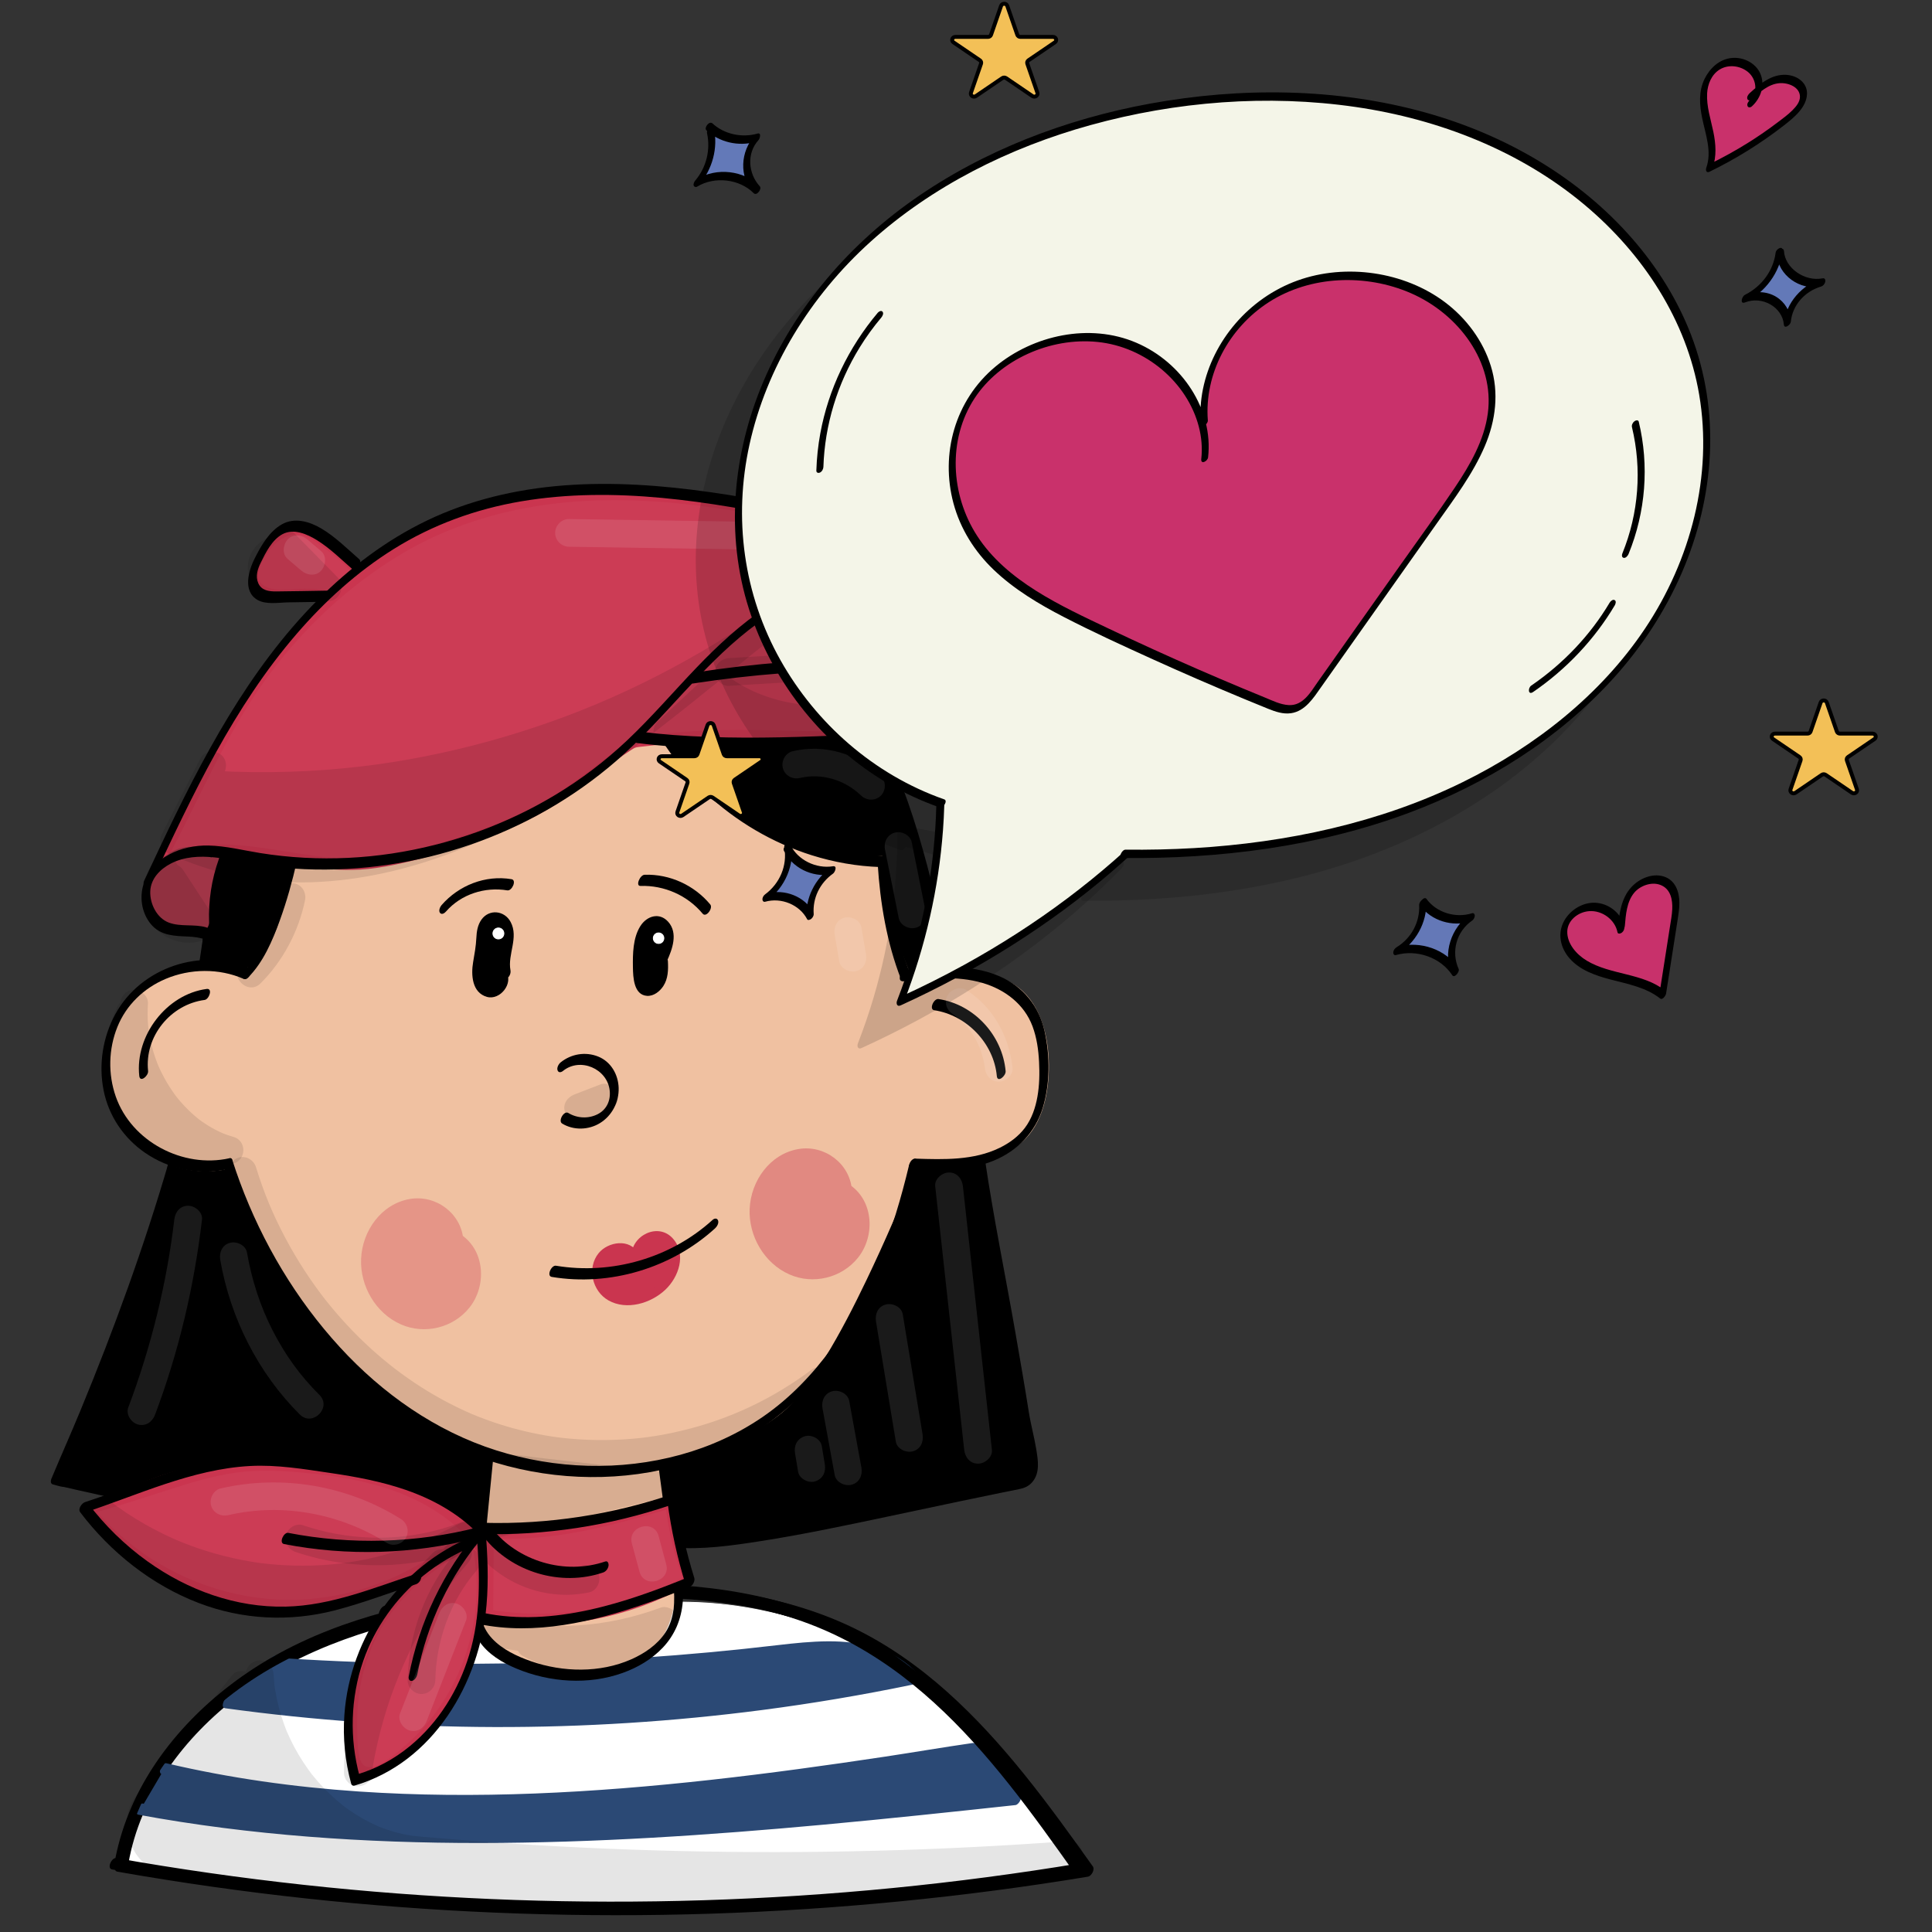 <?xml version="1.0" encoding="utf-8"?>
<!-- Generator: Adobe Adobe Illustrator 24.2.0, SVG Export Plug-In . SVG Version: 6.00 Build 0)  -->
<svg version="1.1" xmlns="http://www.w3.org/2000/svg" xmlns:xlink="http://www.w3.org/1999/xlink" x="0px" y="0px"
	 viewBox="0 0 2000 2000" style="enable-background:new 0 0 2000 2000;" xml:space="preserve">
<rect x="0" y="0" width="2000" height="2000" fill="#333333" stroke="none"/>
<style type="text/css">
	.st0{fill:#FFFFFF;stroke:#FFFFFF;stroke-width:0.844;stroke-miterlimit:10;}
	.st1{fill:#2B4975;}
	.st2{fill:#F0C1A1;}
	.st3{fill:#CA354F;}
	.st4{opacity:0.31;}
	.st5{opacity:0.4;}
	.st6{fill:#CC3C55;}
	.st7{fill:#A13547;}
	.st8{display:none;}
	.st9{opacity:0.102;}
	.st10{fill:#FFFFFF;}
	.st11{opacity:0.149;}
	.st12{fill:#C9316B;}
	.st13{fill:#F4F5E8;}
	.st14{fill:#6379B8;}
	.st15{fill:#F3C057;stroke:#000000;stroke-width:4.066;stroke-miterlimit:10;}
	.st16{fill:#C8316B;}
	.st17{fill:#6478B7;}
	.st18{fill:#6378B7;}
</style>
<g id="Ebene_6">
</g>
<g id="Ebene_25">
</g>
<g id="Ebene_27">
	<path class="st0" d="M127.66,1927.27c24.94-114.56,127.45-199.45,238.49-236.53s230.81-34.78,347.83-32.09
		c172.15,3.96,336.75,118.56,400.47,278.82C788.27,1985.72,454.45,1981.69,127.66,1927.27z"/>
</g>
<g id="Ebene_24">
	<g>
		<g>
			<path d="M132.8,1929.74c12.31-71.31,57.94-131.71,114.73-174.63c65.74-49.67,146.61-74.65,227.06-87.67
				c42.35-6.85,85.2-10.6,128.03-12.68c43.07-2.09,86.36-2.07,129.28,2.5c41.96,4.47,83.65,13.37,122.85,29.21
				c36.08,14.58,69.45,35.06,99.72,59.44c60.19,48.47,107.58,110.68,152.45,173.01c5.48,7.62,10.94,15.25,16.38,22.9
				c1.69-3.54,3.38-7.09,5.08-10.63c-64.65,10.66-129.65,19.21-194.87,25.58c-65.51,6.4-131.24,10.6-197.03,12.64
				c-65.2,2.02-130.47,1.92-195.67-0.31c-65.51-2.24-130.95-6.63-196.17-13.16c-65.2-6.53-130.18-15.22-194.8-26.05
				c-8-1.34-15.99-2.72-23.97-4.12c-4.86-0.85-10.16,10.75-4.42,11.76c64.85,11.4,130.07,20.67,195.54,27.75
				c65.17,7.05,130.57,11.94,196.06,14.69c65.83,2.76,131.74,3.36,197.61,1.78c65.53-1.57,131.01-5.3,196.3-11.15
				c65.32-5.86,130.44-13.84,195.24-24c8.01-1.26,16.01-2.55,24.01-3.87c3.69-0.61,7.42-7.35,5.08-10.63
				c-45.55-63.93-92.08-128.23-150.91-180.79c-29.25-26.13-61.54-48.98-96.9-66.1c-38.5-18.64-80.16-30.16-122.37-36.54
				c-43.21-6.53-87.07-7.85-130.71-6.59c-43.56,1.25-87.22,4.52-130.41,10.36c-83.41,11.26-167.88,33.94-238.24,81.73
				c-60.55,41.12-111.66,100.33-131.98,171.68c-2.45,8.62-4.46,17.34-5.99,26.17c-0.42,2.44,0.51,5.15,3.42,4.63
				C130.08,1936.16,132.35,1932.35,132.8,1929.74L132.8,1929.74z"/>
		</g>
	</g>
</g>
<g id="Ebene_23">
	<g>
		<path class="st1" d="M170.12,1831.09c269.55,63.68,563.31,22.32,836.82-21.24c19.6,15.95,31.39,37.82,45.31,53.05
			c-296.66,32.04-613.27,64.26-906.67,9.89"/>
		<g>
			<path class="st1" d="M167.94,1836.88c116.42,27.4,236.55,35.23,355.87,32.1c120.9-3.17,241.24-17.3,360.82-34.78
				c33.15-4.85,66.27-9.96,99.36-15.19c4.26-0.67,8.51-1.35,12.77-2.02c1.74-0.28,3.7-0.84,5.46-0.87c2.76-0.04,3.23,0.55,5.37,2.48
				c5.59,5.05,10.6,10.73,15.33,16.59c8.63,10.7,16.18,22.27,25.4,32.5c1.67-3.49,3.33-6.98,5-10.47
				c-117.97,12.74-236.02,25.14-354.47,32.44c-118.33,7.29-237.2,9.61-355.55,1.52c-65.56-4.48-130.91-12.23-195.54-24.16
				c-4.77-0.88-10.01,10.54-4.36,11.58c116.42,21.5,234.97,29.32,353.25,29.25c119.03-0.08,237.9-8.09,356.37-19
				c66.12-6.09,132.14-13.11,198.16-20.24c3.38-0.36,7.62-7.57,5-10.47c-8.33-9.24-15.28-19.59-22.93-29.38
				c-3.64-4.65-7.41-9.2-11.47-13.49c-2.13-2.24-4.33-4.41-6.62-6.5c-3.11-2.85-4.66-4.93-8.96-4.31
				c-29.99,4.32-59.87,9.46-89.83,13.98c-60.09,9.05-120.3,17.38-180.71,24.07c-120.82,13.37-242.86,20.27-364.3,12.03
				c-66.99-4.55-133.67-13.83-199.05-29.22C167.62,1824.2,162.29,1835.55,167.94,1836.88L167.94,1836.88z"/>
		</g>
	</g>
	<g>
		<path class="st1" d="M290.27,1722.87c171.29,11.07,343.42,6.5,514.02-13.64c49.34-5.82,106.32-10.19,141.16,28.52
			c-233.53,48.5-473.98,56.72-709.81,24.27c16.06-14.01,32.13-28.03,48.19-42.04"/>
		<g>
			<path class="st1" d="M287.89,1729.23c92.87,5.97,186.03,7.41,279.04,4.22c46.84-1.6,93.65-4.37,140.35-8.3
				c22.78-1.92,45.54-4.09,68.27-6.55c19.7-2.13,39.37-4.91,59.15-6.16c37.72-2.39,79.35,0.96,106.45,30.57
				c1.83-3.83,3.66-7.66,5.48-11.49c-90.83,18.82-182.89,31.7-275.42,38.3c-92.46,6.59-185.36,7.04-277.87,1.32
				c-51.94-3.21-103.75-8.39-155.31-15.46c-0.34,3.73-0.68,7.46-1.03,11.19c16.06-14.01,32.13-28.03,48.19-42.04
				c2.26-1.97,4.5-5.88,3.46-8.98c-1.02-3.04-4.19-2.43-6.18-0.69c-16.06,14.01-32.13,28.03-48.19,42.04
				c-2.25,1.96-6.52,10.43-1.03,11.19c92.2,12.64,185.21,19.17,278.28,19.44c92.81,0.26,185.63-5.66,277.66-17.65
				c52-6.78,103.74-15.53,155.09-26.17c3.55-0.73,8.54-8.15,5.48-11.49c-23.87-26.08-58.42-33.61-92.55-33.43
				c-17.31,0.09-34.57,1.89-51.75,3.9c-23.62,2.77-47.27,5.28-70.95,7.47c-93.91,8.7-188.28,12.61-282.59,11.85
				c-53.13-0.43-106.25-2.38-159.27-5.79C287.27,1716.17,281.8,1728.84,287.89,1729.23L287.89,1729.23z"/>
		</g>
	</g>
	<g>
		<g>
			<path d="M394.51,1673.84c4.93,0,9.77-11.58,4.36-11.58C393.94,1662.26,389.1,1673.84,394.51,1673.84L394.51,1673.84z"/>
		</g>
	</g>
</g>
<g id="Ebene_24_Kopie">
	<g>
		<g>
			<path d="M127.31,1927.44c12.22-71.2,57.53-131.64,114.15-174.64c65.34-49.62,145.81-74.64,225.91-87.67
				c42.13-6.85,84.77-10.6,127.39-12.68c42.85-2.09,85.93-2.07,128.63,2.5c41.76,4.47,83.24,13.37,122.23,29.21
				c35.92,14.59,69.12,35.07,99.21,59.44c59.94,48.51,107.06,110.72,151.68,173.02c5.46,7.62,10.88,15.25,16.3,22.9
				c1.69-3.54,3.38-7.07,5.06-10.61c-64.13,10.63-128.6,19.15-193.3,25.52c-65.3,6.43-130.83,10.64-196.41,12.7
				c-65,2.03-130.07,1.93-195.06-0.3c-64.98-2.24-129.9-6.61-194.59-13.12c-65-6.54-129.78-15.23-194.2-26.08
				c-7.97-1.34-15.94-2.72-23.9-4.13c-4.85-0.86-10.14,10.72-4.41,11.73c64.33,11.36,129.03,20.61,193.97,27.68
				c64.96,7.07,130.16,11.99,195.44,14.75c65.3,2.76,130.68,3.36,196.02,1.81c65.38-1.55,130.71-5.29,195.85-11.15
				c65.07-5.85,129.94-13.85,194.48-24.02c7.99-1.26,15.96-2.55,23.94-3.87c3.68-0.61,7.39-7.32,5.06-10.61
				c-45.3-63.9-91.58-128.19-150.15-180.79c-29.08-26.12-61.21-48.97-96.41-66.1c-38.29-18.63-79.75-30.15-121.76-36.54
				c-42.99-6.53-86.63-7.85-130.05-6.59c-43.34,1.25-86.78,4.52-129.75,10.36c-83.04,11.27-167.1,33.98-237.04,81.73
				c-60.37,41.21-111.1,100.42-131.32,171.67c-2.45,8.62-4.44,17.33-5.96,26.16c-0.42,2.44,0.5,5.14,3.41,4.62
				C124.59,1933.84,126.86,1930.04,127.31,1927.44L127.31,1927.44z"/>
		</g>
	</g>
</g>
<g id="Ebene_6_Kopie">
</g>
<g id="Ebene_22">
</g>
<g id="Ebene_21">
</g>
<g id="Ebene_4">
	<g>
		<path d="M178.1,1216.94c-30.38,106.49-68.59,210.73-114.22,311.61c324.53,90.76,674.01,90.09,998.19-1.93
			c-12.62-135.12-38.24-252.08-62.07-374.26c-24.28-124.47-38.34-244.88-86.85-367.9c-46.52-117.95-165.02-217.57-291.62-217.57
			c-211.37,0-388.22,171.73-403.69,373.36c-4.73,61.6-35.06,195.71-42.7,295.37"/>
		<g>
			<path d="M174.09,1216.57c-23.7,82.91-52.06,164.48-85.03,244.16c-9.36,22.64-19.11,45.12-29.19,67.44
				c-1.02,2.25-0.85,5.42,1.84,6.17c63.35,17.68,127.64,31.95,192.53,42.7c65.19,10.8,130.96,18.08,196.93,21.85
				c65.66,3.75,131.53,4.02,197.22,0.8c65.43-3.2,130.71-9.83,195.45-19.9c65.29-10.16,130.04-23.84,193.84-41.03
				c7.79-2.1,15.56-4.25,23.33-6.45c3.07-0.87,5.94-5.02,5.64-8.23c-7.49-79.74-20.24-158.82-35.16-237.48
				c-14.68-77.4-30.45-154.55-44.32-232.1c-14.26-79.71-29.52-159.48-55.8-236.26c-11.35-33.15-24.35-65.44-42.98-95.22
				c-17.25-27.57-38.15-52.86-61.95-75.02c-46.09-42.91-103.68-74.93-166.48-84.22c-30.66-4.53-62.18-3.03-92.77,1.37
				c-29.86,4.3-59.2,12.08-87.3,23.06c-54.75,21.39-104.77,54.44-146.1,96.24c-41.43,41.89-74.39,92.03-95.46,147.11
				c-10.5,27.44-18.04,56.07-22.21,85.16c-1.84,12.83-2.6,25.75-4.06,38.62c-1.44,12.69-3.3,25.33-5.26,37.95
				c-10.26,65.87-23.21,131.31-31.39,197.49c-1.95,15.75-3.6,31.54-4.83,47.36c-0.22,2.85,2.46,3.76,4.65,2.69
				c2.82-1.38,4.25-4.83,4.48-7.75c5.16-66.4,17.51-132.12,28.66-197.7c4.62-27.17,9.37-54.38,12.5-81.77
				c1.41-12.36,2.14-24.77,3.83-37.09c1.96-14.23,4.73-28.36,8.27-42.28c14.18-55.68,41.27-107.86,77.58-152.29
				c36.49-44.65,82.29-81.52,133.82-107.43c53.02-26.66,111.99-41.28,171.37-41.83c62.87-0.58,123.03,22.95,173.1,60.16
				c50.97,37.89,92.51,89.97,117.15,148.59c30.75,73.17,48.3,151.67,63.01,229.39c7.34,38.8,13.95,77.73,21.15,116.56
				c7.01,37.79,14.7,75.46,22.14,113.17c14.98,75.97,29.17,152.14,38.72,229.01c2.46,19.82,4.63,39.68,6.49,59.56
				c1.88-2.74,3.76-5.48,5.64-8.23c-63.28,17.93-127.52,32.44-192.37,43.44c-64.78,10.99-130.15,18.51-195.74,22.51
				c-65.65,4-131.51,4.52-197.21,1.56c-65.39-2.95-130.63-9.34-195.34-19.19c-65.02-9.9-129.51-23.27-193.08-40.14
				c-7.8-2.07-15.58-4.19-23.35-6.36c0.61,2.06,1.22,4.11,1.84,6.17c35.5-78.58,66.56-159.15,92.91-241.26
				c7.48-23.33,14.58-46.78,21.31-70.34C184.41,1209.28,175.9,1210.21,174.09,1216.57L174.09,1216.57z"/>
		</g>
	</g>
	<g>
		<g>
			<path d="M1062.26,1529.25c4.93,0,9.77-11.58,4.36-11.58C1061.68,1517.66,1056.84,1529.25,1062.26,1529.25L1062.26,1529.25z"/>
		</g>
	</g>
</g>
<g id="Ebene_5">
	<g>
		<path class="st2" d="M508.3,1514.19c-3.98,43.17-7.96,86.34-11.94,129.51c-1.43,15.56-2.7,32.06,4.3,46.02
			c11.62,23.16,40.7,30.35,66.31,34.07c37.62,5.47,81.42,6.95,107.58-20.69c22.29-23.56,23.24-60.05,18.33-92.13
			c-4.91-32.08-14.31-64.62-7.92-96.45c-57.1,9.88-115.89,9.96-173.02,0.21"/>
		<g>
			<path class="st2" d="M503.86,1515.32c-4.15,45.08-8.64,90.15-12.45,135.26c-1.55,18.33-1.29,38.18,11.31,52.91
				c10.29,12.03,25.48,18.13,40.45,21.94c16.19,4.12,33.2,6.22,49.87,7.08c16.91,0.87,34.43,0.05,50.63-5.28
				c15.69-5.17,29.67-14.72,39.27-28.27c10-14.12,14.85-30.88,16.35-47.98c4.06-46.33-18.7-91.44-9.89-137.57
				c0.46-2.42-0.48-5.06-3.37-4.57c-56.85,9.73-115.04,9.7-171.91,0.11c-4.8-0.81-10.01,10.63-4.36,11.58
				c57.6,9.71,116.55,9.55,174.12-0.31c-1.12-1.52-2.24-3.04-3.37-4.57c-7.56,39.57,7.41,77.55,9.87,116.73
				c1.02,16.18,0.11,32.95-5.91,48.17c-5.72,14.44-16.64,25.54-30.65,32.12c-28.58,13.43-64.36,9.24-94.4,3.74
				c-14.66-2.69-29.78-6.8-41.85-15.95c-14.55-11.03-18.36-27.84-17.67-45.32c0.92-23.5,4.07-47.06,6.23-70.47
				c2.2-23.87,4.4-47.75,6.6-71.62C513.5,1504.82,504.37,1509.81,503.86,1515.32L503.86,1515.32z"/>
		</g>
	</g>
</g>
<g id="Ebene_3">
	<g>
		<path class="st2" d="M248.83,1007.49c-40.54-14.61-89.72-0.23-116.04,33.94c-26.32,34.17-27.74,85.47-3.35,121.05
			c24.39,35.58,72.7,52.67,113.98,40.33c25.03,66.15,56.74,130.53,101.73,185.05s104.17,98.89,172.16,118
			c94.83,26.66,231.06-1.4,288.92-46.22c58.54-45.35,139.21-256.23,139.21-256.23s92.48,2.02,117.94-32.7
			c25.46-34.72,23.71-105.12-5.47-136.77c-21.19-22.99-69.61-29.68-120.82-24.1c-18.11-42.4-24.24-76.64-26.57-118.21
			c-108.19,11.79-219.47-69.72-245.39-175.6C531.12,897.29,305.74,879.45,305.74,879.45s-3.4,109.37-54.2,129.42"/>
		<g>
			<path class="st2" d="M252,1002c-50.41-17.73-109.59,6.36-132.94,54.55c-11.88,24.52-14.81,53.15-7.76,79.51
				c6.85,25.61,23.48,47.32,46.2,60.91c25.25,15.1,56.52,19.76,84.86,11.53c-1.11-0.64-2.21-1.28-3.32-1.92
				c32.32,85.21,75.99,168.31,144.36,230.18c31.92,28.88,68.78,52.69,109.27,67.6c36.75,13.53,75.52,18.43,114.56,17.56
				c39.52-0.88,79.18-6.99,117.05-18.36c29.8-8.95,61.11-21.06,85.3-41.19c18.6-15.48,32.39-37.04,44.88-57.47
				c15.7-25.68,29.46-52.53,42.46-79.66c18.74-39.12,36.08-78.99,51.78-119.43c0.26-0.67,0.52-1.35,0.78-2.02
				c-2.06,1.81-4.13,3.61-6.19,5.42c15.26,0.32,30.68-0.83,45.8-2.78c23.55-3.03,50.32-8.29,68.89-24.2
				c21.85-18.72,28.14-52.91,27.82-80.2c-0.32-27.87-7.81-61.23-30.93-79.27c-13.89-10.84-32.08-15.67-49.21-18.24
				c-22.32-3.35-45.08-2.73-67.47-0.36c1.11,0.64,2.21,1.28,3.32,1.92c-15.94-37.56-24.06-76.32-26.4-116.97
				c-0.13-2.24-1.3-3.39-3.49-3.16c-84.34,8.87-168.64-38.93-213.84-108.87c-12.89-19.94-22.5-41.77-28.23-64.82
				c-0.93-3.73-5.31-1.42-6.72,0.49c-45.13,60.77-107.32,106.16-178.2,132.39c-47.29,17.5-97.79,27.34-148.21,28.83
				c-9.47,0.28-19.05,0.44-28.5-0.31c-3.99-0.31-6.64,5.04-6.74,8.33c-0.38,11.92-1.81,23.26-3.79,35.27
				c-3.59,21.79-9.05,44.34-20.62,63.39c-5.75,9.48-13.67,18.27-24.15,22.53c-2.83,1.15-4.99,3.75-5.51,6.82
				c-0.32,1.9,0.47,5.74,3.37,4.57c23.35-9.49,36.65-33.01,44.78-55.69c7.63-21.3,11.78-43.87,13.93-66.35
				c0.5-5.19,0.96-10.4,1.13-15.61c-2.25,2.78-4.49,5.55-6.74,8.33c28.39,2.23,57.78-0.7,85.81-4.93
				c63.44-9.57,125.53-31.58,179.14-67.1c38.18-25.3,71.66-57.11,98.97-93.89c-2.24,0.16-4.48,0.32-6.72,0.49
				c20.91,84.12,92.96,151.84,176.45,172.53c23.65,5.86,48.03,7.54,72.27,4.99c-1.16-1.05-2.33-2.11-3.49-3.16
				c2.38,41.46,10.48,81.14,26.74,119.45c0.69,1.64,1.57,2.1,3.32,1.92c19.05-2.02,38.37-2.51,57.44-0.45
				c15.41,1.66,31.12,4.91,44.94,12.18c24.8,13.03,35.08,41.15,37.59,67.69c1.39,14.61,0.64,29.44-2.69,43.75
				c-2.61,11.22-7.01,23.66-15.11,32.17c-7.18,7.55-17.47,12.12-27.16,15.44c-11.2,3.84-22.86,6.26-34.56,7.99
				c-16.09,2.38-32.57,3.65-48.85,3.31c-2.96-0.06-5.24,2.94-6.19,5.42c-12.58,32.88-26.55,65.3-41.23,97.29
				c-12.34,26.89-25.38,53.49-39.82,79.31c-12.39,22.17-25.65,44.53-42.66,63.52c-17.75,19.82-43.32,31.9-67.88,41.13
				c-35.5,13.34-73.26,21.26-111,24.55c-37.71,3.29-76.54,2.12-113.37-7.19c-40.25-10.18-77.87-30.09-110.81-55.13
				c-71.92-54.69-120.06-133.93-154.44-216.24c-4.32-10.35-8.44-20.77-12.42-31.25c-0.55-1.44-1.69-2.39-3.32-1.92
				c-46.46,13.49-100.78-10.19-119.87-55.31c-9.45-22.33-10.73-48.29-3-71.33c7.66-22.81,23.91-40.87,45.3-51.72
				c24.08-12.22,53.17-14.78,78.74-5.79C250.7,1014.74,256.6,1003.62,252,1002L252,1002z"/>
		</g>
	</g>
</g>
<g id="Ebene_9">
	<g>
		<path class="st3" d="M656.54,1302.13c-6.45-13.29-28.73-12.12-36.07,0.7c-7.34,12.82-0.34,30.59,12.52,37.83
			c12.86,7.24,29.34,5.4,42.43-1.4c10.95-5.69,20.52-15.25,23.33-27.28c2.81-12.03-2.79-26.32-14.26-30.87
			c-11.47-4.55-26.82,4.38-26.38,16.73"/>
		<g>
			<path class="st3" d="M660.47,1297.35c-8.26-15.57-30.99-12.08-40.73-0.12c-12.44,15.26-6.69,39.42,10.09,48.92
				c18.88,10.69,44.06,3.07,58.98-11.07c13.82-13.12,21.96-36.6,7.96-52.74c-15.1-17.4-43.07-3.63-43.2,18.04
				c-0.02,2.8,2.32,3.83,4.65,2.69c2.67-1.3,4.46-4.88,4.48-7.75c0.04-5.5,5.63-8.51,10.51-9.35c6.45-1.11,12.58,1.86,16.54,6.94
				c9.14,11.74,5.01,26.35-5.63,35.35c-11.55,9.76-29.23,14.53-43.69,8.95c-11.04-4.26-23.07-19.16-17.1-31.61
				c5.4-11.26,24.17-8.35,29.31,1.32C655.1,1311.59,662.8,1301.74,660.47,1297.35L660.47,1297.35z"/>
		</g>
	</g>
</g>
<g id="Ebene_2">
	<g>
		<g>
			<path d="M258.44,1002.34c-50.28-21.91-112.56-0.76-138.96,47.35c-13.12,23.92-17.57,52.33-12.22,79.09
				c5.27,26.42,20.85,49.47,43.03,64.67c24.55,16.83,55.66,23.44,84.8,17.02c4.61-1.02,8.46-12.78,2.15-11.39
				c-47.82,10.53-100.98-17.18-117.37-63.85c-8.16-23.23-7.57-49.28,1.63-72.12c9.19-22.8,27.39-40.21,49.92-49.74
				c25.46-10.77,55.29-11.15,80.69-0.08C256.96,1015.42,263.05,1004.34,258.44,1002.34L258.44,1002.34z"/>
		</g>
	</g>
	<g>
		<g>
			<path d="M934.86,1015.68c27.22-2.95,55.57-5.96,82.29,1.87c23.05,6.75,43.12,21.88,51.7,44.83c4.41,11.81,6.15,24.39,6.78,36.92
				c0.61,11.99,0.41,24.11-1.69,35.96c-2.03,11.44-5.84,22.79-12.87,32.17c-6.76,9.02-15.96,15.75-26.01,20.69
				c-27.01,13.28-58.12,12.23-87.41,11.31c-4.93-0.15-9.84,11.41-4.36,11.58c28.73,0.9,58.45,1.61,85.51-9.56
				c24.34-10.05,42.85-29.12,50.63-54.45c7.65-24.9,7.62-53.94,1.98-79.28c-5.84-26.28-22.3-46.62-47.12-57.25
				c-30.83-13.2-64.86-9.7-97.28-6.19C932.31,1004.8,928.31,1016.39,934.86,1015.68L934.86,1015.68z"/>
		</g>
	</g>
	<g>
		<g>
			<path d="M231.76,1208.56c20.87,65.07,53.94,126.68,97.82,179.15c43.12,51.57,97.51,94.87,160.77,118.76
				c61.61,23.26,129.96,29,194.43,15.18c31.83-6.82,62.75-18.59,90.72-35.3c29.27-17.49,54.89-40.49,76.6-66.71
				c45.42-54.86,72.93-122.27,91.4-190.44c2.26-8.33,4.37-16.7,6.38-25.09c0.58-2.41-0.61-5.05-3.37-4.57
				c-2.96,0.52-4.89,4.24-5.51,6.82c-15.92,66.55-39.43,133.23-79.92,189.06c-19.64,27.08-43.18,51.75-70.77,70.83
				c-26.14,18.09-55.42,31.35-86.04,39.76c-62.05,17.04-129.3,14.83-190.54-4.59c-62.69-19.87-117.69-58.62-161.91-106.83
				c-45.14-49.21-80.1-107.9-103.31-170.45c-2.84-7.65-5.49-15.37-7.98-23.14C238.58,1194.87,230.31,1204.02,231.76,1208.56
				L231.76,1208.56z"/>
		</g>
	</g>
	<g>
		<g>
			<path d="M256.52,1012.23c16.09-16.07,25.45-38.27,33.1-59.31c7.29-20.04,13.01-40.69,17.75-61.48c0.99-4.36,1.97-8.72,2.81-13.11
				c-2.21,2.31-4.41,4.61-6.62,6.92c28.5,1.65,57.88-1.79,85.9-6.51c63.17-10.63,124.83-33.32,178.2-69.01
				c38.16-25.52,71.72-57.35,99.19-94.13c-2.24,0.16-4.48,0.32-6.72,0.49c29.79,80.38,98.67,143.6,180.16,169.25
				c22.92,7.21,46.66,11.4,70.68,12.21c-0.8-1.09-1.59-2.17-2.39-3.26c2.58,40.51,9.34,81.39,24.13,119.35
				c2.37,6.08,10.52-3.11,8.79-7.55c-14.5-37.2-21.26-77.15-23.79-116.87c-0.09-1.39-0.67-3.2-2.39-3.26
				c-83.73-2.8-163.58-47.36-212.7-114.8c-14.02-19.25-25.43-40.28-33.71-62.62c-1.28-3.46-5.07-1.72-6.72,0.49
				c-45.41,60.79-107.71,106.42-178.47,133.43c-46.94,17.91-97.07,28.52-147.27,30.96c-9.47,0.46-19.05,0.8-28.53,0.25
				c-3.44-0.2-6.07,4.05-6.62,6.92c-6.21,32.49-15.29,65.81-29.66,95.66c-4.62,9.61-10,19.57-17.61,27.17
				c-1.92,1.92-4.21,5.29-3.15,8.18C251.83,1014.2,254.73,1014.01,256.52,1012.23L256.52,1012.23z"/>
		</g>
	</g>
	<g>
		<g>
			<path d="M217.46,993.66c3.06-81.97,24.26-165.04,66.56-235.73c40.2-67.17,101.48-121.75,172.69-154.21
				c71.91-32.78,153.48-40.49,230.03-20.42c38.49,10.09,75.24,27.26,107.3,50.87c32.73,24.11,59.96,54.99,82.14,88.94
				c48.89,74.82,71.97,162.3,91.36,248.54c2.49,11.07,4.93,22.15,7.36,33.24c0.65,2.95,3.98,1.97,5.64,0.63
				c2.27-1.84,3.79-5.28,3.15-8.18c-19.7-89.58-39.98-180.87-85.91-261.29c-20.54-35.96-46.05-69.15-77.21-96.56
				c-30.67-26.97-66.77-47.35-105.39-60.51c-76.94-26.23-161.48-23.97-237.22,5.3c-74.44,28.76-139.81,80.88-185.33,146.37
				c-48.26,69.43-74.61,153.38-82.31,237.16c-0.95,10.29-1.62,20.6-2,30.93c-0.11,2.83,2.38,3.8,4.65,2.69
				C215.71,1000.07,217.35,996.55,217.46,993.66L217.46,993.66z"/>
		</g>
	</g>
	<g>
		<g>
			<path d="M696.06,1601.92c30.58,2.57,61.85-1.94,92.01-6.66c43.56-6.82,86.73-15.99,129.86-25.09
				c25.42-5.37,50.83-10.81,76.26-16.14c13.79-2.89,27.59-5.76,41.4-8.57c6.43-1.31,12.86-2.61,19.29-3.9
				c5.57-1.11,10.1-2.97,13.85-7.43c8.1-9.64,5.83-22.51,3.98-33.95c-2.1-12.92-5.66-25.56-7.69-38.49
				c-4.19-26.66-8.86-53.28-13.48-79.9c-10.55-60.71-23.06-121.18-32.02-182.15c-0.45-3.04-4.1-1.87-5.64-0.63
				c-2.41,1.95-3.59,5.18-3.15,8.18c7.66,52.1,18.05,103.83,27.34,155.65c4.63,25.88,8.09,52.11,13.45,77.84
				c2.62,12.54,3.87,25.23,6.4,37.78c2.49,12.36,5.87,24.63,7.04,37.22c0.39,4.22,1.91,10.73-2.65,13.18
				c-2.57,1.38-6.28,1.52-9.16,2.09c-3.86,0.78-7.72,1.55-11.58,2.34c-12.92,2.63-25.84,5.29-38.75,7.99
				c-24.75,5.17-49.48,10.45-74.22,15.69c-42.01,8.9-84.05,17.86-126.41,24.95c-33.29,5.58-67.91,11.25-101.76,8.41
				C695.52,1589.93,690.49,1601.45,696.06,1601.92L696.06,1601.92z"/>
		</g>
	</g>
	<g>
		<g>
			<path d="M174.67,1203.04c-25.47,87.42-56.67,173.07-91.43,257.21c-9.73,23.56-20.12,46.83-29.95,70.34
				c-0.82,1.96-1.04,5.81,1.84,6.17c4.76,0.59,10.23-5.12,8.46-10.05c-2.05-5.72-7.72-0.34-9.57,2.36c-1.4,2.04-2.38,7.07,1.11,7.69
				c4.84,0.85,9.51,2.31,14.44,2.68c4.19,0.32,9.69-8.57,5.34-11.27c-0.29-0.18-0.58-0.36-0.86-0.54c-0.9-0.56-2.43-0.29-3.25,0.26
				c-0.05,0.04-0.11,0.07-0.16,0.11c-3.09,2.06-6.52,7.55-3.08,10.7c0.56,0.52,1.27,0.62,2.01,0.74c4.12,0.67,9.86-9.42,5.34-11.27
				c-5.46-2.25-10.6-3.71-16.53-2.89c-3.96,0.54-8.72,10.22-3.25,11.48c6.33,1.46,14.37,5.49,18.71-1.23
				c1.41-2.19,1.99-5.52-0.12-7.38c-1.58-1.39-5.61-1.76-7.61-2.2c-2.78-0.62-6.21-1.65-8.89-0.2c-2.88,1.57-7.47,9.76-2.09,11.01
				c63.98,14.9,128.36,28.16,192.98,39.96c59.28,10.82,118.92,20.9,178.93,26.66c21.82,2.09,44.1,4.08,66.03,2.42
				c2.99-0.23,5.19-2.7,6.19-5.42c0.57-1.53,1.18-6.39-1.84-6.17c-18.82,1.43-37.88,0.04-56.64-1.56
				c-27.18-2.32-54.25-5.84-81.24-9.77c-65.1-9.47-129.86-21.47-194.3-34.65c-35.35-7.23-70.61-14.88-105.75-23.06
				c-0.7,3.67-1.39,7.34-2.09,11.01c-1.8,0.98-0.59,0.43,1.02,0.67c1.33,0.2,2.66,0.5,3.97,0.81c1.67,0.39,4.02,0.58,5,1.44
				c-0.04-2.46-0.08-4.92-0.12-7.38c-0.01,0.01-0.01,0.02-0.02,0.03c1.45-1.26,2.91-2.53,4.36-3.79c1.81-0.23-1.85-0.54-2.51-0.67
				c-3.22-0.64-6.41-1.39-9.61-2.13c-1.08,3.83-2.17,7.66-3.25,11.48c4.33-0.6,8.41,0.85,12.34,2.47c1.78-3.76,3.56-7.52,5.34-11.27
				c-0.01-0.04-0.02-0.08-0.04-0.12c-1.03,3.57-2.05,7.14-3.08,10.7c0.05-0.04,0.11-0.07,0.16-0.11c-1.08,0.09-2.17,0.18-3.25,0.26
				c0.29,0.18,0.58,0.36,0.86,0.54c1.78-3.76,3.56-7.52,5.34-11.27c-4.92-0.37-9.6-1.83-14.44-2.68c0.37,2.56,0.74,5.13,1.11,7.69
				c0.16-0.24,0.32-0.47,0.49-0.71c-1.07,1.11-2.13,2.21-3.2,3.32c-1.01-0.35-2.02-0.7-3.03-1.04c0.37-1.89,0.74-3.78,1.1-5.67
				c-0.07,0.1-0.14,0.2-0.21,0.3c1.45-1.26,2.91-2.53,4.36-3.79c-0.21-0.03-0.42-0.06-0.63-0.09c0.61,2.06,1.22,4.11,1.84,6.17
				c8.71-20.84,17.94-41.45,26.62-62.3c8.78-21.09,17.34-42.27,25.64-63.55c16.55-42.39,32.09-85.17,46.34-128.38
				c8.02-24.31,15.61-48.75,22.77-73.32C185.03,1195.77,176.51,1196.7,174.67,1203.04L174.67,1203.04z"/>
		</g>
	</g>
	<g>
		<g>
			<path d="M501.49,1514.13c-4.25,43.73-8.51,87.45-12.76,131.18c-1.79,18.4-3.44,37.58,7.44,53.7
				c9.05,13.4,23.74,22.16,38.37,28.27c34.55,14.41,74.64,17.23,110.14,4.48c15.54-5.58,30.04-14.1,41.45-26.14
				c12.39-13.07,19.23-29.53,20.65-47.42c1.82-23.03-3.29-46.8-6.22-69.57c-3.12-24.23-6.23-48.47-9.35-72.7
				c-0.96-7.47-9.76,0.19-9.13,5.07c5.08,39.49,11.32,79.02,15.08,118.66c1.63,17.23,1.48,35.4-8.37,50.36
				c-8.39,12.74-21.68,21.69-35.44,27.76c-32.21,14.21-70.65,13.42-103.53,1.97c-14.53-5.06-29.62-12.09-40.32-23.47
				c-12.85-13.66-14.01-30.4-12.38-48.31c4.14-45.38,8.82-90.72,13.23-136.08C511.17,1503.63,502.03,1508.63,501.49,1514.13
				L501.49,1514.13z"/>
		</g>
	</g>
	<g>
		<g>
			<path d="M571.19,1321.86c60.3,10.03,123.83-9.15,168.99-50.23c1.99-1.81,4.18-5.37,3.15-8.18c-0.98-2.69-3.8-2.31-5.64-0.63
				c-43.42,39.5-104.3,57.08-162.15,47.46C570.74,1309.48,565.54,1320.92,571.19,1321.86L571.19,1321.86z"/>
		</g>
	</g>
	<g>
		<g>
			<path d="M582.82,1108.62c17.81-14.42,45.67-2.31,48.31,20.01c1.24,10.43-3.02,20.05-12.54,24.85c-9.59,4.84-21.24,4.2-30.34-1.36
				c-4.39-2.68-10.8,8.23-6.33,10.97c11.87,7.26,27.41,6.77,39.2-0.48c12.44-7.65,19.73-21.79,19.32-36.33
				c-0.39-13.92-8.01-27.28-21.27-32.56c-13.14-5.24-27.89-2.75-38.83,6.1c-2.07,1.67-4.14,5.47-3.15,8.18
				C578.2,1110.79,580.91,1110.16,582.82,1108.62L582.82,1108.62z"/>
		</g>
	</g>
	<g>
		<path d="M524.03,1008.18c-1.78-8.09,0.27-16.46,1.82-24.6c1.55-8.14,2.52-16.96-1.16-24.37c-3.69-7.42-13.75-12.14-20.58-7.46
			c-7.22,4.95-6.19,15.59-6.74,24.34c-0.44,6.96-2.4,13.73-3.45,20.63c-1.04,6.9-1.09,14.26,2.05,20.49
			c3.14,6.22,10.21,10.86,17.01,9.33c6.79-1.53,11.16-10.71,6.78-16.14"/>
		<g>
			<path d="M528.42,1004.4c-3.07-16.63,8.78-33.79,0.19-49.97c-6.42-12.08-22.31-13.63-30.26-2.38c-3.98,5.63-4.93,12.36-5.25,19.08
				c-0.41,8.5-1.89,16.45-3.32,24.83c-2.24,13.13-1.25,31.61,14.28,36c13.67,3.87,28.01-14.24,19.62-26.36
				c-3.17-4.57-10.67,5.49-7.85,9.56c3.58,5.17-2.9,6.56-6.9,5.3c-6.58-2.07-10.17-8.49-10.93-15c-0.83-7.11,1.17-14.19,2.48-21.11
				c1.25-6.57,1.36-13.04,1.82-19.68c0.38-5.36,1.43-10,8.01-8.82c5.97,1.07,10.25,6.03,11.67,11.72c1.72,6.9,0,14.08-1.3,20.89
				c-1.51,7.87-2.51,15.52-1.04,23.48c0.55,2.99,4.04,1.92,5.64,0.63C527.61,1010.69,528.97,1007.36,528.42,1004.4L528.42,1004.4z"
				/>
		</g>
	</g>
	<g>
		<path d="M686.35,994.67c3.61-7.92,7.31-16.34,6.32-24.99s-8.66-17.16-17.23-15.67c-9.3,1.62-13.18,12.76-14.39,22.13
			c-1.3,10.04-1.63,20.2-0.98,30.3c0.46,7.23,2.5,15.83,9.35,18.16c6.02,2.05,12.69-2.4,15.37-8.18c2.68-5.77,2.4-12.43,2.07-18.79"
			/>
		<g>
			<path d="M690.36,995.05c5.61-12.35,11.81-29.07,1.4-40.77c-9.08-10.21-22.14-6.17-28.84,4.37c-7.75,12.19-7.94,28.81-7.72,42.76
				c0.16,10.14,0.8,28.62,14.64,29.5c6.93,0.44,13.28-4.69,16.85-10.19c4.98-7.65,5.17-16.79,4.73-25.6
				c-0.37-7.47-9.37,0.21-9.13,5.07c0.26,5.15,1.54,13.55-2.94,17.29c-4.32,3.6-9.82,1.36-12.25-3.18
				c-2.57-4.82-2.59-10.76-2.74-16.06c-0.2-7.11,0.05-14.25,0.89-21.32c0.95-8.09,4.51-22.71,15.83-15.47
				c12.07,7.71,5.86,22.71,1.24,32.86c-0.92,2.03-0.94,5.72,1.84,6.17C687.11,1000.94,689.4,997.17,690.36,995.05L690.36,995.05z"/>
		</g>
	</g>
	<g>
		<g>
			<path d="M662.98,917.11c24.65-0.78,48.6,9.75,64.42,28.73c3.65,4.38,10.99-5.8,7.85-9.56c-16.65-19.97-41.87-31.57-67.91-30.75
				C662.41,905.68,657.64,917.28,662.98,917.11L662.98,917.11z"/>
		</g>
	</g>
	<g>
		<g>
			<path d="M461.77,943.53c15.59-17.87,40.23-25.7,63.41-21.82c4.8,0.8,10.01-10.64,4.36-11.58c-27.05-4.53-54.54,6.33-72.43,26.83
				c-1.56,1.79-3.38,5.88-1.6,8.07C457.4,947.34,460.34,945.17,461.77,943.53L461.77,943.53z"/>
		</g>
	</g>
	<g>
		<g>
			<path d="M967.13,1045.8c33.46,5.03,61.72,34.22,64.77,68.1c0.67,7.48,9.57-0.19,9.13-5.07c-3.34-37.06-32.52-69.06-69.54-74.62
				C966.66,1033.49,961.49,1044.95,967.13,1045.8L967.13,1045.8z"/>
		</g>
	</g>
	<g>
		<g>
			<path d="M213.97,1023.75c-41.68,5.5-74.29,48.49-69.8,90.02c0.81,7.48,9.66-0.19,9.13-5.07c-3.85-35.65,23.18-68.91,58.53-73.57
				C216.51,1034.51,220.48,1022.89,213.97,1023.75L213.97,1023.75z"/>
		</g>
	</g>
</g>
<g id="Ebene_7">
</g>
<g id="Ebene_8">
	<ellipse class="st0" cx="515.95" cy="966.32" rx="5.69" ry="5.7"/>
	<ellipse class="st0" cx="681.77" cy="971.22" rx="5.48" ry="5.49"/>
</g>
<g id="Ebene_10">
	<g class="st4">
		<path class="st3" d="M475.09,1285.94c-1.24-19.87-18.7-36.92-38.42-39.4s-39.97,8.65-50.14,25.76s-10.62,39.14-2.94,57.51
			c8.52,20.39,27.37,36.66,49.18,40.01c21.81,3.35,45.65-7.44,55.83-27.06c10.18-19.62,4.38-46.69-14.02-58.89"/>
		<g>
			<path class="st3" d="M479.65,1283.41c-2.25-27.39-28.33-46.75-55.19-42.25c-29.68,4.97-49.43,33.06-50.66,61.96
				c-1.2,28.18,15.09,56.28,41.11,67.84c24.51,10.89,54.24,3.73,71.04-17.29c17.84-22.31,16.36-58.35-8.21-75.28
				c-4.16-2.87-10.69,7.96-6.33,10.97c16.59,11.43,23.15,36.37,12.52,53.97c-11.32,18.75-36.98,25.23-57.04,18.84
				c-22.22-7.08-38.91-27.33-43.05-50.05c-4.39-24.1,6.45-49.32,30.6-57.56c12.19-4.16,25.25-3.13,36.31,3.62
				c10.67,6.51,18.74,17.66,19.78,30.31C471.14,1295.95,480.05,1288.28,479.65,1283.41L479.65,1283.41z"/>
		</g>
	</g>
</g>
<g id="Ebene_10_Kopie">
	<g class="st5">
		<path class="st3" d="M877.32,1234.25c-1.24-19.87-18.7-36.92-38.42-39.4c-19.72-2.47-39.97,8.65-50.14,25.76
			c-10.17,17.11-10.62,39.14-2.94,57.51c8.52,20.39,27.37,36.66,49.18,40.01s45.65-7.44,55.83-27.06
			c10.18-19.62,4.38-46.69-14.02-58.89"/>
		<g>
			<path class="st3" d="M881.89,1231.72c-2.25-27.39-28.33-46.75-55.19-42.25c-29.68,4.97-49.43,33.06-50.66,61.96
				c-1.2,28.18,15.09,56.28,41.11,67.84c24.51,10.89,54.24,3.73,71.04-17.29c17.84-22.31,16.36-58.35-8.21-75.28
				c-4.16-2.87-10.69,7.96-6.33,10.97c16.59,11.43,23.15,36.37,12.52,53.97c-11.32,18.75-36.98,25.23-57.04,18.84
				c-22.22-7.08-38.91-27.33-43.05-50.05c-4.39-24.1,6.45-49.32,30.6-57.56c12.19-4.16,25.25-3.13,36.31,3.62
				c10.67,6.51,18.74,17.66,19.78,30.31C873.37,1244.27,882.29,1236.59,881.89,1231.72L881.89,1231.72z"/>
		</g>
	</g>
</g>
<g id="Ebene_20">
	<g>
		<path class="st6" d="M505.2,1591.93c1.2,1.81,2.4,3.62,3.6,5.44c-0.75-2.34-1.49-4.69-2.24-7.03
			c-0.19,27.34-0.39,54.67-0.58,82.01c70.6,11.47,144.98-1.91,207.19-37.27c-9.86-25.21-16.47-51.69-19.61-78.58
			c-63.78,17.96-117.51,33.84-186.77,30.3"/>
		<g>
			<path class="st3" d="M501.27,1596.72c1.2,1.81,2.4,3.62,3.6,5.44c3.19,4.82,9.4-5.17,8.32-8.56c-0.75-2.34-1.49-4.69-2.24-7.03
				c-0.81-2.53-3.22-2.23-5.06-1.04c-2.33,1.51-3.88,4.6-3.9,7.35c-0.19,27.34-0.39,54.67-0.58,82.01c-0.01,1.56,0.76,3,2.39,3.26
				c71.63,11.43,146.32-2.19,209.46-37.84c2.55-1.44,5.51-5.89,4.31-9c-9.64-24.87-16.26-50.84-19.44-77.34
				c-0.23-1.88-1.24-3.79-3.49-3.16c-29.96,8.44-59.91,17.12-90.5,23.05c-31.4,6.08-63.2,8.71-95.16,7.16
				c-4.92-0.24-9.87,11.32-4.36,11.58c32.1,1.56,64.15-1.03,95.7-7.03c31.16-5.93,61.66-14.78,92.17-23.37
				c-1.16-1.05-2.33-2.11-3.49-3.16c3.28,27.37,9.82,54.11,19.78,79.82c1.44-3,2.87-6,4.31-9c-61.86,34.93-134.8,47.88-204.93,36.69
				c0.8,1.09,1.59,2.17,2.39,3.26c0.19-27.34,0.39-54.67,0.58-82.01c-2.99,2.1-5.97,4.21-8.96,6.31c0.75,2.34,1.49,4.69,2.24,7.03
				c2.77-2.85,5.55-5.71,8.32-8.56c-1.2-1.81-2.4-3.62-3.6-5.44C506.08,1582.55,498.54,1592.58,501.27,1596.72L501.27,1596.72z"/>
		</g>
	</g>
	<g>
		<path class="st6" d="M491.57,1595.68c-80.76,39.4-137.15,108.48-124.71,221.03c0.68,6.11,1.77,12.97,6.82,16.46
			c6.71,4.64,15.83,0.7,22.72-3.66c75.88-47.98,116.45-146.01,96.72-233.7"/>
		<g>
			<path class="st3" d="M491.49,1590.46c-32.49,15.93-62.65,37.38-85.62,65.57c-23.7,29.08-38.51,64.43-43.29,101.6
				c-2.74,21.28-2.8,43.2,0.09,64.47c1.32,9.72,5.77,19.49,17.17,18.89c10.65-0.56,20.31-8.36,28.59-14.38
				c33.68-24.52,59.55-59.08,75.66-97.35c18.15-43.09,23.57-91.46,13.45-137.22c-0.65-2.95-3.98-1.97-5.64-0.63
				c-2.27,1.84-3.79,5.28-3.15,8.18c16.47,74.47-10.93,156.24-68.17,206.49c-8.65,7.59-40.7,37.08-47.75,15.39
				c-3.09-9.49-2.76-21.07-3.01-30.97c-0.24-9.6-0.01-19.25,0.93-28.81c3.29-33.45,14.67-65.8,34.89-92.81
				c22.28-29.76,52.9-51.73,86.04-67.98C496.02,1598.76,498.22,1587.16,491.49,1590.46L491.49,1590.46z"/>
		</g>
	</g>
	<g>
		<path class="st6" d="M492.08,1582.69c-113.41-84.87-279.62-91.06-399.01-14.87"/>
		<g>
			<path class="st3" d="M495.24,1577.21c-44.64-33.24-97.46-54.61-152.31-63.56c-54.57-8.91-111.37-5.61-164.4,10.16
				c-30.12,8.95-59.02,21.95-85.55,38.79c-2.5,1.59-4.63,4.67-4.48,7.75c0.13,2.55,2.24,4.22,4.65,2.69
				c46.25-29.36,99.57-46.6,154.08-51.31c54.37-4.69,110.07,2.69,161.07,22.21c28.74,11,55.92,25.85,80.61,44.23
				C492.91,1591.15,499.51,1580.39,495.24,1577.21L495.24,1577.21z"/>
		</g>
	</g>
	<g>
		<path class="st6" d="M483.26,1587.36c-53.2,51.18-128.27,78.73-201.88,74.1c-73.61-4.63-144.65-41.37-191.05-98.81
			c92.9-24.84,133.13-50.35,204.98-45.52c73.24,4.92,144.24,18.12,192.32,69.41"/>
		<g>
			<path class="st3" d="M482.02,1582.95c-41.74,39.9-96.32,65.03-153.65,71.6c-56.35,6.46-113.84-6.7-162.61-35.39
				c-27.27-16.04-51.55-36.75-71.5-61.3c-1.67,3.49-3.33,6.98-5,10.47c29.06-7.8,57.6-17.21,86.23-26.43
				c22.44-7.22,45.12-14.08,68.52-17.38c26.05-3.68,52.2-1.9,78.25,0.86c28.24,2.99,56.58,7.79,83.46,17.17
				c29.33,10.23,56.54,26.08,77.98,48.75c3.98,4.2,11.18-6.05,7.85-9.56c-39.68-41.94-95.55-59.07-151.36-66.34
				c-27.07-3.53-54.69-6.14-81.96-3.66c-23.69,2.15-46.67,8.14-69.32,15.19c-32.49,10.11-64.64,21.18-97.52,30.01
				c-3.31,0.89-7.67,7.19-5,10.47c36.37,44.75,86.86,76.92,142.57,91.64c56.89,15.03,117.4,9.84,171.61-12.63
				c31.02-12.86,59.63-31.47,83.91-54.68c1.95-1.87,4.19-5.33,3.15-8.18C486.69,1580.93,483.83,1581.22,482.02,1582.95
				L482.02,1582.95z"/>
		</g>
	</g>
	<g>
		<path class="st6" d="M172.1,890.11c56-26.51,136.05,8.45,203.69,4.25c41.46-2.58,141.67-30.26,197.58-65.33
			c31.33-19.65,78.83-60.24,86.52-61.18c96.97-11.87,143.26-3.48,216.42-5.22c23-0.55,45.38,0.02,60.81-17.08
			c17.05-18.89,19.19-51.57,17.53-76.98c-2.15-32.87,2.26-76.94-26.16-93.52c-33.42-19.51-65.04-30.33-101.31-38.77
			c-110.05-25.61-228.11-37.5-335.63-2.74c-78.27,25.31-144.94,77.6-198.3,140.3s-80.73,133.59-123.13,212.58"/>
		<g>
			<path class="st3" d="M172.19,895.33c28.53-13.23,61.75-10.14,91.99-6.11c33.23,4.43,66.45,11.69,100.13,11.27
				c23.38-0.29,46.57-5.39,69.15-11.11c29.01-7.35,57.58-16.65,85.28-27.96c25.88-10.57,50.2-23.33,73-39.53
				c20.79-14.77,40.19-31.94,61.74-45.58c3.62-2.29,4.18-2.63,8.29-3.12c9.79-1.17,19.6-2.2,29.43-3.05
				c16.46-1.42,32.95-2.34,49.47-2.74c27.82-0.67,55.61,0.32,83.42,0.93c14.22,0.31,28.45,0.46,42.68,0.24
				c15.2-0.23,31.2,0.37,46.02-3.57c31.93-8.49,43.85-40.73,46.32-70.66c1.19-14.45-0.08-28.81-0.52-43.25
				c-0.42-13.74-0.71-27.54-3.08-41.11c-2.14-12.23-6.37-24.95-15.41-33.87c-5.43-5.36-12.22-8.82-18.88-12.4
				c-8.07-4.32-16.31-8.31-24.73-11.91c-33.49-14.36-69.24-22.41-104.87-29.46c-37.47-7.41-75.38-12.83-113.52-15.07
				c-73.19-4.3-148.4,3.26-216.35,32.16c-61.77,26.27-115.36,69.15-160.03,118.8c-23.21,25.8-43.27,53.96-60.77,83.91
				c-17.79,30.46-33.21,62.22-49.02,93.73c-8.18,16.31-16.46,32.56-25.08,48.64c-1.04,1.94-2.4,5.92,0.12,7.38
				c2.44,1.41,5.45-1.71,6.46-3.58c32.79-61.18,59.63-126.35,100.21-183.03c38.16-53.3,88.18-100.39,144.84-133.52
				c61.63-36.04,131.9-52.02,202.89-53.84c37.17-0.95,74.38,1.72,111.2,6.78c36.27,4.99,72.57,11.85,107.97,21.21
				c16.91,4.47,33.54,9.95,49.62,16.85c8.41,3.61,16.66,7.59,24.73,11.91c6.49,3.48,13.48,6.82,18.59,12.27
				c17.94,19.12,15.27,51,16.19,75.19c0.54,14.25,1.6,28.37-0.26,42.59c-1.8,13.68-5.55,28.69-15.7,38.7
				c-11.33,11.18-28.17,12.64-43.24,13.13c-14.63,0.48-29.28,0.62-43.93,0.48c-26.74-0.26-53.46-1.46-80.2-1.47
				c-31.96-0.01-63.86,1.88-95.62,5.45c-5.07,0.57-9.86,0.62-14.38,3.06c-3.51,1.89-6.77,4.27-10.02,6.57
				c-9.9,7-19.48,14.45-29.14,21.77c-21.72,16.47-43.48,32.58-67.94,44.79c-26.4,13.18-54.27,23.43-82.46,32.07
				c-24.46,7.5-49.46,14.05-74.81,17.75c-60.45,8.82-119.48-17.06-179.86-12.17c-13.92,1.13-27.36,4.16-40.07,10.04
				C167.59,886.94,165.36,898.49,172.19,895.33L172.19,895.33z"/>
		</g>
	</g>
	<g>
		<path class="st6" d="M368.57,588.48c-7.36-9.61-25.06-23.6-34.94-30.57c-9.89-6.97-20.17-13.37-31.73-9.83
			c-15.47,4.74-25.95,16.41-33.16,30.91c-3.54,7.12-7.19,14.92-5.64,22.73c2.77,13.91,19.19,15.25,33.31,14.17
			c14.12-1.08,29.33-1.79,42.96,2.04"/>
		<g>
			<path class="st3" d="M372.5,583.7c-9.33-11.86-22.16-21.57-34.35-30.31c-6.93-4.97-14.36-10.11-22.91-11.68
				c-8.42-1.55-16.99,1.61-24.13,5.94c-14.37,8.7-24.44,23.94-30.23,39.45c-2.89,7.74-4.27,16.95,0.15,24.41
				c3.24,5.48,9.21,8.18,15.2,9.47c8.88,1.9,17.99,0.58,26.94,0.12c11.43-0.59,22.9-0.33,34.02,2.63c4.61,1.23,10-10.08,4.36-11.58
				c-16.05-4.27-31.87-2.15-48.17-1.77c-10.73,0.25-26.71-1.7-26.02-15.87c0.37-7.61,5.34-15.83,9.48-22.06
				c3.64-5.48,8.26-10.44,13.84-13.97c6.3-3.98,13.48-6.68,20.97-5.01c7.45,1.66,14.07,6.52,20.17,10.89
				c11.66,8.37,23.9,17.56,32.83,28.91C368.15,597.72,375.54,587.57,372.5,583.7L372.5,583.7z"/>
		</g>
	</g>
	<g>
		<path class="st7" d="M211.77,885.42c-15.94-7.08-36.39-1.94-47.1,11.84s-10.67,34.9,0.09,48.65s31.23,18.81,47.15,11.67
			c-0.98-23.26,2.65-46.71,10.62-68.59"/>
		<g>
			<path class="st7" d="M214.94,879.94c-29.81-12.54-61.25,11-62.78,42.02c-0.73,14.73,5.81,29.27,18.22,37.49
				c12.42,8.22,28.07,9.11,41.61,3.35c2.61-1.11,4.58-5.06,4.48-7.75c-0.82-22.39,2.51-44.57,10.07-65.68
				c0.74-2.08,1.06-5.7-1.84-6.17c-2.79-0.45-5.41,3.25-6.19,5.42c-8.22,22.94-12.06,47.14-11.17,71.49
				c1.49-2.58,2.98-5.17,4.48-7.75c-22.4,9.52-49.23-6.79-50.53-31.11c-0.61-11.38,4.04-22.04,14.01-27.98
				c10-5.95,22.59-6.87,33.31-2.37C213.5,892.96,219.55,881.88,214.94,879.94L214.94,879.94z"/>
		</g>
	</g>
</g>
<g id="Ebene_17" class="st8">
</g>
<g id="Ebene_18">
	<g>
		<g>
			<path d="M213.37,959.94c-12.51-3.57-26.31-0.28-38.55-4.85c-12.49-4.66-19.74-19.55-19.27-32.31
				c0.48-13.22,10.14-23.04,21.3-28.83c13.95-7.23,29.81-7.95,45.17-6.39c16.75,1.69,33.16,5.75,49.81,8.15
				c14.42,2.08,28.95,3.42,43.51,4.05c28.95,1.25,58.03-0.37,86.69-4.58c57.56-8.47,113.62-27.81,164.14-56.67
				c25.25-14.43,49.18-31.27,71.18-50.3c24.84-21.49,46.88-45.92,69.13-70.01c42.15-45.63,89.19-93.51,151.87-108.24
				c7.18-1.69,14.45-2.85,21.79-3.57c4.7-0.46,8.71-12.02,2.15-11.39c-65.06,6.33-117.59,50.6-161.06,95.92
				c-24.12,25.15-46.8,51.7-72.16,75.63c-22.44,21.17-47.06,39.91-73.46,55.87c-51.87,31.35-109.92,52.09-169.84,61.13
				c-30.02,4.53-60.5,6.02-90.82,4.39c-15.35-0.83-30.65-2.45-45.82-4.9c-17.71-2.86-35.31-7.35-53.32-7.75
				c-27.58-0.62-58.64,11.81-67.35,40.42c-3.97,13.05-1.92,27.68,6.09,38.84c8.67,12.09,21.07,14.15,35.06,14.73
				c6.53,0.27,13.09,0.45,19.42,2.26C213.58,972.83,219,961.55,213.37,959.94L213.37,959.94z"/>
		</g>
	</g>
	<g>
		<g>
			<path d="M717.57,707.53c60.39-9.32,121.39-14,182.49-14.04c4.93,0,9.77-11.59,4.36-11.58c-61.83,0.04-123.6,4.81-184.7,14.24
				C715.04,696.86,711.1,708.53,717.57,707.53L717.57,707.53z"/>
		</g>
	</g>
	<g>
		<g>
			<path d="M659.48,769.17c49.92,6.27,100.5,6.65,150.73,5.55c24.62-0.54,49.24-1.5,73.84-2.74c21.73-1.09,44.72-3.72,60.54-20.33
				c14.81-15.56,18.77-37.61,19.75-58.3c1.07-22.75,0.8-46.4-3.11-68.88c-3.82-21.96-12.98-42.43-29.54-57.69
				c-15.43-14.21-34.78-22.85-54.6-29.06c-21.51-6.74-43.78-10.87-65.86-15.19c-25.25-4.94-50.6-9.44-76.07-13.05
				c-50.17-7.11-101.12-10.89-151.74-6.94c-49.1,3.83-97.51,15.1-141.99,36.58c-41.9,20.23-79.5,48.79-112.26,81.67
				c-72.31,72.58-120,164.24-163.46,255.92c-5.55,11.71-11.05,23.45-16.55,35.18c-0.95,2.02-0.92,5.72,1.84,6.17
				c2.96,0.48,5.2-3.3,6.19-5.42c42-89.67,84.78-181.01,150-256.57c29.1-33.71,62.51-64.1,100.37-87.72
				c40.29-25.13,85.03-41.39,131.79-49.33c96.47-16.37,195.49,0.22,290.21,19.65c38.51,7.9,83.35,18.03,107.22,52.42
				c13.06,18.82,16.93,41.97,18.12,64.39c1.11,20.87,2.2,43.2-2.2,63.76c-2.02,9.44-5.71,18.83-12.7,25.72
				c-7.46,7.37-17.57,10.95-27.67,12.93c-11.11,2.18-22.49,2.44-33.76,2.96c-11.33,0.52-22.67,1-34.01,1.4
				c-49.1,1.73-98.41,2.31-147.44-1.37c-11.12-0.84-22.22-1.92-33.29-3.31C658.98,756.97,653.86,768.46,659.48,769.17L659.48,769.17
				z"/>
		</g>
	</g>
	<g>
		<g>
			<path d="M371.74,578.76c-12.61-10.93-24.55-23.03-38.99-31.59c-12.35-7.31-27.77-11.9-41.07-4.32
				c-13.2,7.52-21.41,22.15-28.05,35.28c-6.34,12.55-12.65,34.08,3.09,42.99c8.87,5.02,21.99,2.59,31.69,2.44
				c11.95-0.18,23.9-0.37,35.85-0.55c4.93-0.08,9.73-11.67,4.36-11.58c-17.54,0.27-35.09,0.67-52.64,0.81
				c-7.55,0.06-15.3-0.87-18.67-8.65c-3.03-7.02-0.67-14.38,2.5-20.87c5.18-10.61,11.75-23.91,22.61-29.74
				c11.66-6.27,25.79,0,35.98,6.38c13.57,8.5,24.97,19.94,37.02,30.38C369.06,592.89,375.79,582.27,371.74,578.76L371.74,578.76z"/>
		</g>
	</g>
</g>
<g id="Ebene_19">
	<g>
		<g>
			<path d="M497.37,1587.69c4.93,0,9.77-11.58,4.36-11.58C496.79,1576.1,491.95,1587.69,497.37,1587.69L497.37,1587.69z"/>
		</g>
	</g>
	<g>
		<g>
			<path d="M497.12,1588.04c66.95,1.71,133.95-8.45,197.34-30.04c-1.16-1.05-2.33-2.11-3.49-3.16c3.93,29.23,10.19,58.03,18.96,86.2
				c1.44-3,2.87-6,4.31-9c-66.24,27.19-141.72,52.53-213.97,37.62c-4.74-0.98-10.02,10.42-4.36,11.58
				c57.57,11.88,117.8-2.24,172.28-21.12c15.59-5.4,30.97-11.38,46.23-17.65c2.84-1.16,5.22-6.06,4.31-9
				c-8.51-27.34-14.81-55.34-18.62-83.72c-0.24-1.77-1.25-3.92-3.49-3.16c-62.73,21.37-128.88,31.53-195.13,29.84
				C496.55,1576.33,491.65,1587.9,497.12,1588.04L497.12,1588.04z"/>
		</g>
	</g>
	<g>
		<g>
			<path d="M502.14,1577.56c-37.92-38.45-90.46-53.69-142.35-62.22c-13.45-2.21-26.97-4.02-40.49-5.74
				c-14.53-1.84-29.01-3.87-43.69-3.9c-30.32-0.06-60.18,6.27-89.06,15.09c-33.27,10.15-65.48,23.42-98.54,34.2
				c-3.33,1.09-7.62,7.01-5,10.47c31.42,41.47,73.97,75.32,122.73,93.98c45.33,17.36,94.23,19.69,141.14,7.54
				c28.35-7.34,55.84-17.88,83.65-26.96c2.86-0.93,5.02-3.9,5.51-6.82c0.35-2.08-0.45-5.52-3.37-4.57
				c-44.77,14.61-89.23,33.51-136.98,34.54c-51.49,1.11-101.14-16.96-142.78-46.71c-23.65-16.9-44.51-37.41-62.06-60.57
				c-1.67,3.49-3.33,6.98-5,10.47c56.71-18.49,112.57-45.53,173.03-48.77c27.85-1.49,55.85,3.22,83.33,7.26
				c26.27,3.86,52.62,8.76,77.77,17.46c27.63,9.55,53.66,23.87,74.31,44.8C498.37,1591.26,505.52,1580.98,502.14,1577.56
				L502.14,1577.56z"/>
		</g>
	</g>
	<g>
		<g>
			<path d="M494.73,1581.1c-64.12,16.41-131.32,18.33-196.29,5.73c-4.76-0.92-10.02,10.49-4.36,11.58
				c65.63,12.73,133.74,10.65,198.5-5.93C497.15,1591.32,500.93,1579.51,494.73,1581.1L494.73,1581.1z"/>
		</g>
	</g>
	<g>
		<g>
			<path d="M489.52,1590.31c-75.3,30.78-127.11,103.75-133,184.63c-1.75,24.06,0.68,48.36,7.04,71.62c0.41,1.49,1.81,2.36,3.32,1.92
				c81.65-23.88,129.77-106,136.77-186.96c2.22-25.72,1.11-51.57-0.95-77.27c-0.37-4.63-4.66-3.39-6.9-0.76
				c-36.8,43.39-61.97,96.07-72.66,151.95c-0.46,2.41,0.53,5.07,3.37,4.57c2.87-0.51,5.02-4.25,5.51-6.82
				c10.08-52.73,33.73-102.17,68.45-143.11c-2.3-0.25-4.6-0.5-6.9-0.76c3.3,41.21,4.32,83.6-7.79,123.6
				c-11.09,36.64-31.73,70.21-61.44,94.65c-16.3,13.41-35.05,23.6-55.32,29.52c1.11,0.64,2.21,1.28,3.32,1.92
				c-10.68-39.1-9.58-81.2,3.69-119.56c11.98-34.63,33.78-65.16,62.15-88.27c15.55-12.66,32.96-22.84,51.51-30.43
				C494.23,1598.9,496.5,1587.46,489.52,1590.31L489.52,1590.31z"/>
		</g>
	</g>
	<g>
		<g>
			<path d="M500.95,1591.24c28.52,36.31,79.74,51.58,123.46,36.59c2.86-0.98,5.01-3.87,5.51-6.82c0.35-2.05-0.45-5.56-3.37-4.57
				c-41.66,14.28-90.53-0.12-117.75-34.77C505.31,1577.22,497.91,1587.37,500.95,1591.24L500.95,1591.24z"/>
		</g>
	</g>
</g>
<g id="Ebene_26">
	<g class="st9">
		<path d="M138.81,1038.99c-4.88,67.29,39.25,134.91,99.04,151.74c-33.92,10.74-73.18-2.87-95.24-33.02
			c-22.06-30.15-25.58-75.03-8.55-108.85"/>
		<g>
			<path d="M124.46,1038.99c-3.78,56.29,23.46,113.32,69.22,146.12c12.17,8.72,25.97,15.3,40.35,19.45c0-9.22,0-18.44,0-27.66
				c-2.94,0.9-5.9,1.67-8.92,2.25c-0.71,0.13-4.89,0.65-2.46,0.42c-1.87,0.18-3.74,0.34-5.61,0.41c-3.05,0.11-6.1,0.05-9.14-0.17
				c-0.69-0.05-4.97-0.55-2.49-0.19c-1.63-0.24-3.26-0.54-4.87-0.87c-3.24-0.67-6.44-1.53-9.59-2.57c-1.35-0.45-2.69-0.92-4.03-1.43
				c-0.29-0.11-3-1.24-1.59-0.63c1.1,0.48-1.33-0.64-1.55-0.74c-2.81-1.34-5.55-2.82-8.21-4.44c-1.44-0.88-2.85-1.8-4.24-2.75
				c-0.6-0.41-1.18-0.83-1.77-1.25c-1.87-1.32-0.08,0-1.12-0.86c-20.42-16.8-30.29-40.94-30.75-66.25
				c-0.07-4.06,0.07-8.12,0.44-12.16c0.06-0.68,0.6-4.89,0.31-2.97c0.3-2,0.67-3.98,1.09-5.96c0.83-3.93,1.89-7.82,3.18-11.63
				c0.56-1.66,1.16-3.31,1.82-4.93c0.93-2.31-0.72,1.55,0.32-0.71c0.52-1.13,1.06-2.26,1.61-3.37c3.43-6.94,1.87-15.52-5.15-19.63
				c-6.33-3.7-16.18-1.83-19.63,5.15c-14.91,30.22-17.03,66.94-4.62,98.45c12.35,31.35,37.5,55.93,70.35,65.01
				c17.66,4.88,36.73,4.86,54.27-0.51c13.46-4.13,13.81-23.68,0-27.66c-2.63-0.76-5.24-1.58-7.82-2.52
				c-1.29-0.47-2.56-0.96-3.84-1.47c2.26,0.91-2.32-1.06-2.85-1.32c-5.19-2.47-10.2-5.32-14.99-8.49c-1.16-0.77-2.3-1.55-3.44-2.35
				c-0.57-0.4-3.08-2.24-2.47-1.78c0.61,0.46-1.84-1.47-2.38-1.92c-1.26-1.04-2.51-2.1-3.73-3.19c-4.59-4.07-8.91-8.44-12.95-13.06
				c-0.94-1.07-1.86-2.16-2.77-3.26c-0.35-0.42-2.52-3.14-1.32-1.58c-1.91-2.46-3.71-5.02-5.45-7.6c-3.51-5.21-6.7-10.64-9.56-16.23
				c-3.17-6.18-4.45-9.17-6.44-14.63c-2.18-5.98-4.01-12.08-5.45-18.28c-0.78-3.35-1.45-6.72-2-10.11
				c-0.12-0.73-0.23-1.46-0.34-2.19c-0.37-2.45,0.21,1.89-0.07-0.57c-0.19-1.71-0.38-3.42-0.52-5.14
				c-0.61-7.39-0.63-14.81-0.13-22.21c0.52-7.74-6.97-14.34-14.34-14.34C130.61,1024.64,124.98,1031.23,124.46,1038.99
				L124.46,1038.99z"/>
		</g>
	</g>
	<g class="st9">
		<path d="M105.6,1565.67c108.59,82.82,260.08,92.54,376.79,24.18c-59.9,30.15-122.25,58.31-188.06,62.86
			c-65.81,4.56-136.45-18.22-177.66-74.51"/>
		<g>
			<path d="M98.36,1578.06c42.79,32.47,93.42,54.81,146.19,64.84c53.06,10.08,108.13,8.58,160.38-5.37
				c29.6-7.9,58.24-19.87,84.71-35.29c6.69-3.9,9.05-12.95,5.15-19.63c-4.12-7.04-12.68-8.64-19.63-5.15
				c-50.13,25.21-101.82,49.09-157.66,58.25c-12.03,1.97-24.95,3.12-37.74,3.21c-5.38,0.04-10.76-0.1-16.12-0.43
				c-2.45-0.15-4.89-0.33-7.33-0.56c-1.47-0.14-2.93-0.28-4.39-0.45c-0.5-0.06-5.97-0.78-3.49-0.42
				c-11.18-1.62-22.24-4.03-33.04-7.33c-11.64-3.54-19.38-6.64-29.29-11.68c-22.8-11.59-42.63-27.63-57.02-47.11
				c-4.6-6.22-12.43-9.36-19.63-5.15c-6.14,3.59-9.78,13.36-5.15,19.63c30.53,41.31,76.05,68.03,126.33,77.6
				c55.61,10.58,112,0.58,164.63-18.65c32.39-11.84,63.6-26.68,94.38-42.16c-4.83-8.26-9.65-16.52-14.48-24.77
				c-43.21,25.17-93.06,39.95-142.09,42.78c-12.75,0.74-25.54,0.76-38.29,0.09c-5.61-0.3-11.22-0.73-16.81-1.3
				c-7.43-0.76-10.1-1.11-17.48-2.33c-25.33-4.18-50.2-11.17-73.97-20.86c-4.66-1.9-11.69-5.07-17.79-8.06
				c-6.53-3.2-12.95-6.6-19.26-10.21c-12.73-7.29-24.94-15.43-36.62-24.29c-6.18-4.69-16.05-0.97-19.63,5.15
				C88.91,1565.8,92.17,1573.36,98.36,1578.06L98.36,1578.06z"/>
		</g>
	</g>
	<g class="st9">
		<path d="M474.38,1607.71c-54.49,62.04-91.25,142.44-103.94,227.33c0.08-81.23,32.46-161.82,87.12-216.84"/>
		<g>
			<path d="M464.24,1597.57c-44.69,51.09-77.19,112.22-95.57,177.53c-5.19,18.44-9.19,37.2-12.05,56.14
				c9.39,1.27,18.78,2.54,28.18,3.81c0.22-59.84,17.94-118.87,51.83-168.96c4.93-7.28,8.93-12.69,14.04-18.89
				c5.39-6.54,11.09-12.81,17.04-18.84c12.99-13.15-7.29-33.45-20.29-20.29c-45.41,45.98-75.38,106.92-86.27,170.47
				c-3.2,18.67-4.98,37.57-5.05,56.52c-0.03,7.08,5.47,13.26,12.44,14.09c6.37,0.76,14.66-3.14,15.74-10.28
				c9.8-64.75,32.53-125.34,68.66-179.68c10.08-15.16,19.68-27.71,31.59-41.33c5.1-5.83,5.74-14.55,0-20.29
				C479.32,1592.36,469.36,1591.71,464.24,1597.57L464.24,1597.57z"/>
		</g>
	</g>
	<g class="st9">
		<path d="M268.87,1733.25c4.93,92.36,78.32,174.48,162.65,182.01c224.55,20.03,450.48,21.7,675.26,4.97
			c-308.89,54.72-625.61,56.23-934.93,4.46c-22.63-3.79-34.4-39.02-19.33-57.87c32.67-40.85,65.35-81.71,98.02-122.56"/>
		<g>
			<path d="M254.52,1733.25c3.02,52.67,25.84,103.22,63,140.66c17.32,17.45,37.9,32.21,60.54,41.93
				c11.51,4.94,23.29,8.98,35.62,11.31c15.62,2.95,31.66,3.7,47.47,5c68.5,5.61,137.15,9.52,205.84,11.72
				c69.01,2.21,138.08,2.69,207.11,1.45c69.04-1.24,138.06-4.21,206.95-8.91c8.57-0.58,17.14-1.2,25.71-1.83
				c-1.27-9.39-2.54-18.78-3.81-28.18c-76.06,13.45-152.64,23.67-229.57,30.59c-77.45,6.97-155.19,10.65-232.95,11.05
				c-77.75,0.4-155.53-2.49-233.03-8.67c-76.94-6.13-153.72-15.31-229.83-28.2c-1.73-0.29-3.37-0.72-5.08-1.07
				c-2.27-0.46,1.86,1.26-1.01-0.42c-1.08-0.64-2.15-1.28-3.18-1.99c2.53,1.75-0.38-0.49-1.2-1.34c-0.52-0.53-0.98-1.1-1.49-1.64
				c0.36,0.38,1.6,2.43,0.19,0.24c-0.72-1.12-1.46-2.21-2.11-3.38c-0.66-1.17-1.26-2.38-1.8-3.61c1.23,2.81-0.26-1.06-0.54-2.05
				c-0.44-1.51-0.73-3.03-1.07-4.56c-0.55-2.5-0.02,2.2-0.1-1.41c-0.03-1.36-0.09-2.71-0.03-4.07c0.03-0.77,0.13-1.54,0.17-2.31
				c-0.05,1.17-0.44,2.06,0,0.41c0.38-1.47,0.78-2.93,1.18-4.4c0.63-2.29-1.13,1.67,0.6-1.24c2.01-3.38,2.88-4.25,5.54-7.58
				c24.82-31.03,49.63-62.06,74.45-93.09c6.2-7.76,12.41-15.51,18.61-23.27c4.83-6.04,5.9-14.38,0-20.29
				c-5.01-5.01-15.42-6.08-20.29,0c-25.64,32.06-51.28,64.13-76.93,96.19c-6.41,8.02-12.82,16.03-19.23,24.05
				c-5.12,6.4-9.46,12.74-11.35,20.88c-3.3,14.18-0.75,29.9,6.91,42.3c3.92,6.35,9.08,11.81,15.37,15.84
				c6.91,4.42,14.57,5.44,22.48,6.74c19.86,3.25,39.75,6.28,59.67,9.1c40.45,5.71,81.01,10.61,121.66,14.57
				c79.98,7.8,160.3,12.08,240.65,12.86c80.34,0.78,160.72-1.96,240.82-8.2c80.49-6.27,160.73-16.07,240.38-29.28
				c9.93-1.65,19.85-3.35,29.76-5.1c6.93-1.23,11.24-9.3,10.28-15.74c-0.99-6.58-6.86-12.97-14.09-12.44
				c-67.22,4.99-134.56,8.36-201.95,10.07c-67.37,1.71-134.78,1.78-202.16,0.21c-67.39-1.58-134.74-4.8-201.97-9.66
				c-16.81-1.22-33.62-2.54-50.41-3.96c-7.82-0.66-15.67-1.2-23.47-2.13c-1.7-0.2,0.22,0.03,0.47,0.07c-0.67-0.1-1.33-0.2-2-0.31
				c-1.33-0.21-2.66-0.45-3.98-0.69c-2.87-0.54-5.72-1.17-8.55-1.87c-5.67-1.42-11.26-3.17-16.74-5.22
				c-1.27-0.47-2.52-0.98-3.78-1.47c-2.46-0.97,0.84,0.43-1.57-0.66c-2.69-1.22-5.36-2.46-7.99-3.79
				c-5.29-2.68-10.44-5.64-15.44-8.84c-2.32-1.49-4.61-3.03-6.86-4.62c-1.13-0.8-2.25-1.61-3.36-2.43
				c-0.56-0.41-1.11-0.83-1.66-1.25c1.21,0.92,0.26,0.21-0.39-0.31c-9.31-7.48-17.96-15.68-25.82-24.67
				c-2.02-2.31-3.97-4.68-5.91-7.07c-1.56-1.91,0.23,0.39-1.24-1.59c-1-1.33-1.98-2.67-2.95-4.02c-3.47-4.84-6.74-9.83-9.78-14.95
				c-3.18-5.35-6.13-10.85-8.81-16.47c-1.24-2.6-2.45-5.23-3.57-7.89c0.79,1.87-0.54-1.4-0.75-1.92c-0.62-1.57-1.22-3.15-1.8-4.73
				c-4.25-11.61-7.43-23.62-9.43-35.83c-0.12-0.74-0.69-4.58-0.6-3.89c0.1,0.79-0.28-2.46-0.35-3.19c-0.33-3.17-0.57-6.35-0.76-9.54
				c-0.44-7.74-6.28-14.34-14.34-14.34C261.45,1718.91,254.08,1725.48,254.52,1733.25L254.52,1733.25z"/>
		</g>
	</g>
	<g class="st9">
		<path d="M506.8,1688.77c59.65,14.81,123.05,11.06,180.89-10.69c-35.43,38.76-94.29,48.93-138.92,23.99"/>
		<g>
			<path d="M502.99,1702.6c62.22,15.24,128.44,11.69,188.52-10.69c-4.65-7.99-9.3-15.98-13.96-23.98
				c-8.76,9.46-15.51,14.84-26.84,21.02c-2.73,1.49-5.53,2.86-8.37,4.13c-0.92,0.4-0.87,0.39,0.14-0.04
				c-0.88,0.36-1.77,0.71-2.66,1.05c-1.33,0.51-2.68,0.99-4.03,1.45c-5.62,1.91-11.38,3.4-17.22,4.44c-3.79,0.68-9,1.23-15.22,1.3
				c-2.83,0.03-5.66-0.03-8.48-0.21c-1.41-0.09-2.82-0.2-4.23-0.34c-0.94-0.09-1.88-0.2-2.81-0.32c1.24,0.17,1.35,0.17,0.31,0.01
				c-5.84-0.96-11.59-2.3-17.21-4.16c-6.26-2.07-8.48-3.07-14.92-6.61c-6.79-3.73-15.64-1.66-19.63,5.15
				c-3.84,6.57-1.66,15.88,5.15,19.63c51.06,28.07,116.87,16.34,156.31-26.23c4.35-4.69,5.54-11.74,2.24-17.38
				c-3.01-5.14-10.32-8.78-16.2-6.59c-55.68,20.75-115.81,24.77-173.26,10.69c-7.52-1.84-15.55,2.4-17.65,10.02
				C490.96,1692.28,495.43,1700.75,502.99,1702.6L502.99,1702.6z"/>
		</g>
	</g>
	<g class="st9">
		<path d="M508.36,1578.63c57.29-13.76,114.58-27.53,171.87-41.29c-49.12-5.57-98.24-11.15-147.36-16.72
			c-10.21-1.16-20.79,5.08-25.51,15.04c-4.72,9.96-3.28,23.01,3.47,31.46"/>
		<g>
			<path d="M512.17,1592.46c57.29-13.76,114.58-27.53,171.87-41.29c6.87-1.65,11.29-8.96,10.28-15.74
				c-1.14-7.55-6.78-11.61-14.09-12.44c-41.92-4.76-83.83-9.51-125.75-14.27c-10.14-1.15-20.83-3.62-30.99-1.86
				c-8.93,1.55-17.39,6.65-23.15,13.61c-12.33,14.88-13.74,38.18-1.9,53.89c4.66,6.18,12.38,9.38,19.63,5.15
				c6.09-3.56,9.84-13.4,5.15-19.63c-3.94-5.23-4.87-7.91-4.13-14.48c-0.28,2.5,0.81-2.69,1.02-3.26c-0.8,2.19,0.99-1.71,1.07-1.86
				c0.97-1.43,1.1-1.64,0.38-0.65c0.64-0.73,1.32-1.43,2.03-2.09c1.92-1.89-0.75,0.32,1.71-1.19c1.54-0.75,1.68-0.89,0.4-0.41
				c0.88-0.34,1.77-0.63,2.68-0.87c2.45-0.9-1.06-0.45,1.71-0.25c4.22,0.3,8.41,0.77,12.61,1.25c9.17,1.04,18.34,2.08,27.51,3.12
				c36.68,4.16,73.35,8.32,110.03,12.49c-1.27-9.39-2.54-18.78-3.81-28.18c-57.29,13.76-114.58,27.53-171.87,41.29
				c-7.53,1.81-12.02,10.35-10.02,17.65C496.64,1590.13,504.61,1594.28,512.17,1592.46L512.17,1592.46z"/>
		</g>
	</g>
	<g class="st9">
		<path d="M177.34,908.15c10.9,16.65,21.81,33.31,32.71,49.96c-13.81,7.7-32.39,3.06-41.76-10.44c-9.38-13.5-8.48-34.31,2.02-46.79"
			/>
		<g>
			<path d="M164.95,915.39c10.9,16.65,21.81,33.31,32.71,49.96c1.72-6.54,3.43-13.08,5.15-19.63c-1.53,0.74-1.6,0.83-0.22,0.27
				c-0.83,0.32-1.67,0.6-2.52,0.84c-0.85,0.24-1.71,0.45-2.58,0.61c1.64-0.16,1.6-0.17-0.12-0.02c-1.33,0.01-2.64,0.01-3.97-0.01
				c-1.72-0.16-1.76-0.15-0.13,0.02c-0.87-0.16-1.74-0.36-2.6-0.59c-0.86-0.23-1.71-0.5-2.55-0.8c1.35,0.63,1.26,0.59-0.27-0.13
				c-1.19-0.65-2.34-1.33-3.51-2.02c-1.37-0.96-1.49-1.03-0.35-0.21c-0.7-0.59-1.37-1.22-2.01-1.87c-0.65-0.66-1.27-1.34-1.86-2.05
				c0.67,0.88,0.73,0.9,0.16,0.09c-0.9-1.38-1.74-2.8-2.42-4.3c0.98,2.16-0.81-2.73-0.95-3.28c-0.03-0.12-0.87-4.54-0.51-1.86
				c-0.26-1.9-0.29-3.87-0.24-5.79c0.03-0.97,0.08-1.93,0.17-2.89c-0.23,1.42-0.19,1.26,0.11-0.48c0.33-1.4,0.63-2.8,1.06-4.18
				c0.28-0.91,0.6-1.81,0.95-2.7c-0.51,1.25-0.4,1.11,0.33-0.44c0.28-0.44,3.15-4.76,1.67-2.91c4.85-6.03,5.89-14.39,0-20.29
				c-5.02-5.02-15.41-6.07-20.29,0c-14.4,17.91-17.78,45.32-3.85,64.74c13.94,19.44,39.6,26.29,60.98,15.02
				c6.61-3.49,9.26-13.35,5.15-19.63c-10.9-16.65-21.81-33.31-32.71-49.96c-4.24-6.47-12.7-9.2-19.63-5.15
				C163.66,899.53,160.69,908.88,164.95,915.39L164.95,915.39z"/>
		</g>
	</g>
	<g class="st9">
		<path d="M294.3,561.9c15.03,15.31,30.05,30.62,45.08,45.93c-17.47-0.76-34.94-1.53-52.41-2.29c-8.51-0.37-16.03-8.91-16.05-18.22
			s7.46-17.89,15.97-18.3"/>
		<g>
			<path d="M284.15,572.04c15.03,15.31,30.05,30.62,45.08,45.93c3.38-8.16,6.76-16.33,10.14-24.49
				c-17.04-0.75-34.39-2.55-51.44-2.25c-1.36-0.08-1.29-0.05,0.2,0.09c-1.6-0.5-1.71-0.51-0.32-0.03c-0.39-0.24-0.78-0.47-1.17-0.71
				c1.07,0.85,0.98,0.71-0.27-0.43c1.34,2.04-0.98-1.65-1.01-1.72c0.5,1.23,0.47,1.03-0.07-0.61c0.04,1.2,0.04,1.27,0,0.22
				c-0.05-0.73-0.04-1.46,0.03-2.2c-0.14,1.42-0.02,1.27,0.35-0.44c-1.37,1.89,0.92-1.43,1.11-1.68c-1.55,1.95,0.96-1.75-0.21,0.26
				c1.5-0.8,1.56-0.93,0.2-0.38c1.67-0.41,1.71-0.5,0.12-0.26c7.71-0.76,14.34-6.05,14.34-14.34c0-7.17-6.59-15.11-14.34-14.34
				c-13.28,1.32-23.67,9.18-28.38,21.77c-4.41,11.79-0.85,25.75,8.08,34.49c9.77,9.57,22.21,9.03,34.94,9.59
				c12.62,0.55,25.23,1.1,37.85,1.66c12.7,0.56,18.55-15.92,10.14-24.49c-15.03-15.31-30.05-30.62-45.08-45.93
				C291.49,538.56,271.2,558.85,284.15,572.04L284.15,572.04z"/>
		</g>
	</g>
	<g class="st9">
		<path d="M222.09,812.28c233.17,13.47,469.93-68.64,653.38-226.59c-109.59,76.11-207.11,172.72-321.51,239.83
			s-255.03,102.04-373.83,44.79c13.22-25.96,26.44-51.92,39.66-77.88"/>
		<g>
			<path d="M222.09,826.63c92.53,5.26,185.89-4.38,275.64-27.39c90.72-23.26,178.1-60.32,258.12-108.95
				c45.77-27.82,89.15-59.54,129.77-94.45c12.23-10.51-3.97-31.86-17.38-22.53c-87.17,60.65-165.48,133-251.77,194.37
				c-41.88,29.78-85.71,57.05-132.82,77.8c-21.61,9.52-45.83,18.15-69.51,24.64c-11.91,3.26-23.94,6.07-36.08,8.34
				c-12.38,2.32-22.02,3.7-34.12,4.8c-13.68,1.24-27.43,1.75-41.16,1.42c-6.55-0.16-13.1-0.51-19.63-1.05
				c-7.1-0.6-13.23-1.33-18.92-2.23c-26.67-4.22-53.49-12.3-76.86-23.47c1.72,6.54,3.43,13.08,5.15,19.63
				c13.22-25.96,26.44-51.92,39.66-77.88c3.51-6.9,1.81-15.56-5.15-19.63c-6.4-3.74-16.1-1.78-19.63,5.15
				c-13.22,25.96-26.44,51.92-39.66,77.88c-3.29,6.46-2.17,16.13,5.15,19.63c46.66,22.32,97.98,32.28,149.62,30.58
				c51.13-1.68,101.7-13.6,149.28-32.09c100.2-38.94,185.24-105.85,268.13-172.73c46.98-37.91,93.27-75.92,142.79-110.37
				c-5.79-7.51-11.59-15.02-17.38-22.53c-69.55,59.77-148.79,109.72-233.4,147.1c-80.07,35.37-171.15,60.56-257.57,70.69
				c-50.51,5.92-101.5,7.48-152.27,4.6c-7.74-0.44-14.34,6.91-14.34,14.34C207.75,820.42,214.33,826.19,222.09,826.63L222.09,826.63
				z"/>
		</g>
	</g>
	<g class="st9">
		<path d="M745.61,711.9c26.85,20.69,59.9,30.06,92.67,32.47s65.62-1.72,98.25-5.84c-80.32,20.48-163.65,26.85-245.79,18.78
			c13.85-12.89,27.71-25.77,41.56-38.66"/>
		<g>
			<path d="M738.37,724.28c57.06,43.4,131.34,37.03,198.17,28.59c-1.27-9.39-2.54-18.78-3.81-28.18
				c-78.99,20.03-160.86,26.12-241.98,18.26c3.38,8.16,6.76,16.33,10.14,24.49c13.85-12.89,27.71-25.77,41.56-38.66
				c5.67-5.28,5.34-14.95,0-20.29c-5.66-5.66-14.6-5.29-20.29,0c-13.85,12.89-27.71,25.77-41.56,38.66
				c-4.16,3.87-5.18,10.62-2.97,15.67c2.45,5.58,7.17,8.24,13.11,8.82c65.04,6.3,130.66,3.54,195.03-7.62
				c18.34-3.18,36.54-7.1,54.58-11.67c6.85-1.74,11.3-8.89,10.28-15.74c-0.95-6.32-6.92-13.34-14.09-12.44
				c-34.45,4.35-69.34,8.78-104.09,5.34c-27.78-2.76-56.24-12.24-79.6-30.01c-6.17-4.69-16.05-0.97-19.63,5.15
				C728.91,712.03,732.18,719.58,738.37,724.28L738.37,724.28z"/>
		</g>
	</g>
</g>
<g id="Ebene_28">
	<g class="st9">
		<g>
			<path d="M754.64,709.97c52.55-3.17,105.09-6.34,157.64-9.52c7.73-0.47,14.34-6.26,14.34-14.34c0-7.4-6.57-14.81-14.34-14.34
				c-52.55,3.17-105.09,6.34-157.64,9.52c-7.73,0.47-14.34,6.26-14.34,14.34C740.3,703.03,746.87,710.44,754.64,709.97
				L754.64,709.97z"/>
		</g>
	</g>
	<g class="st9">
		<g>
			<path d="M288.02,924.7c-5.89,28.05-18.61,52.98-38.58,72.96c-13.07,13.07,7.21,33.37,20.29,20.29
				c23.26-23.26,39.21-53.47,45.96-85.62c1.59-7.58-2.22-15.5-10.02-17.65C298.54,912.72,289.62,917.08,288.02,924.7L288.02,924.7z"
				/>
		</g>
	</g>
	<g class="st9">
		<g>
			<path d="M237.34,1215.9c29.12,94.2,88.79,178.38,169.66,235.09c39.64,27.8,84.7,48.34,131.96,59.05
				c51.28,11.62,104.47,12.19,156.11,2.56c57.67-10.76,113-35.04,159.97-70.17c6.19-4.63,9.37-12.4,5.15-19.63
				c-3.57-6.11-13.39-9.81-19.63-5.15c-40.86,30.55-85.25,51.52-134.4,63.29c-24.35,5.83-45.26,8.71-70.23,9.59
				c-12.44,0.44-24.9,0.25-37.33-0.57c-13.01-0.86-23.03-2.06-34.85-4.14c-23.77-4.17-47.1-10.76-69.52-19.68
				c-5.29-2.11-7.62-3.1-13.77-5.93c-5.25-2.41-10.44-4.95-15.56-7.61c-9.87-5.12-19.51-10.69-28.89-16.66
				c-37.52-23.88-70.83-54.6-99.41-90.74c-2.7-3.41-6.82-8.89-10.4-13.9c-3.8-5.32-7.49-10.72-11.05-16.2
				c-7.16-11.02-13.83-22.35-19.98-33.96c-12.85-24.26-21.98-46.34-30.18-72.87c-2.29-7.4-10.01-12.12-17.65-10.02
				C240.05,1200.26,235.04,1208.47,237.34,1215.9L237.34,1215.9z"/>
		</g>
	</g>
	<g class="st9">
		<g>
			<path d="M495.37,1609.03c27.9,32.77,72.51,48.43,114.63,39.33c7.58-1.64,11.99-10.48,10.02-17.65
				c-2.15-7.83-10.05-11.66-17.65-10.02c-5.38,1.16-5.25,1.22-10.78,1.56c-4.16,0.26-8.34,0.25-12.5-0.03
				c-1.23-0.08-2.45-0.21-3.67-0.31c-0.8-0.07-2.15-0.26-0.58-0.04c-2.19-0.31-4.37-0.72-6.54-1.19c-4.35-0.94-8.64-2.16-12.84-3.64
				c-4.55-1.61-5.2-1.91-9.59-4.17c-4.02-2.06-7.91-4.38-11.64-6.93c-3.61-2.47-4.74-3.36-8.43-6.7
				c-3.62-3.28-6.98-6.81-10.14-10.52c-5.02-5.9-15.12-5.17-20.29,0C489.52,1594.6,490.33,1603.12,495.37,1609.03L495.37,1609.03z"
				/>
		</g>
	</g>
	<g class="st9">
		<g>
			<path d="M472.64,1606.09c-32.07,36.86-49.66,84.45-50.66,133.21c-0.16,7.75,6.71,14.34,14.34,14.34
				c7.91,0,14.18-6.57,14.34-14.34c0.84-40.69,15.58-82.26,42.26-112.92c5.08-5.84,5.75-14.54,0-20.29
				C487.73,1600.9,477.74,1600.22,472.64,1606.09L472.64,1606.09z"/>
		</g>
	</g>
	<g class="st9">
		<g>
			<path d="M306.06,1606.6c63.7,21.6,133.34,17.31,194.66-9.7c7.09-3.12,8.74-13.48,5.15-19.63c-4.28-7.31-12.51-8.28-19.63-5.15
				c-54.29,23.91-116.31,25.88-172.56,6.81c-7.34-2.49-15.68,2.86-17.65,10.02C293.88,1596.8,298.69,1604.1,306.06,1606.6
				L306.06,1606.6z"/>
		</g>
	</g>
	<g class="st9">
		<g>
			<path d="M602.3,1160.65c8.95-3.45,17.89-6.9,26.84-10.36c7.22-2.79,12.22-9.64,10.02-17.65c-1.9-6.9-10.38-12.82-17.65-10.02
				c-8.95,3.45-17.89,6.9-26.84,10.36c-7.22,2.79-12.22,9.64-10.02,17.65C586.55,1157.53,595.04,1163.45,602.3,1160.65
				L602.3,1160.65z"/>
		</g>
	</g>
</g>
<g id="Ebene_29">
	<g class="st9">
		<g>
			<path class="st10" d="M589.03,566c57.13,0.87,114.25,1.73,171.38,2.6c14.61,0.22,29.23,0.44,43.84,0.66
				c13.06,0.2,26.5-0.51,39.48,0.96c-2.67-0.3,2.25,0.39,2.22,0.38c1.25,0.23,2.5,0.5,3.74,0.79c2.74,0.64,5.44,1.41,8.1,2.31
				c4.64,1.57,8.15,3.19,13.39,6.3c8.05,4.77,16.34,12.03,21.76,18.93c8.05,10.25,12.61,20.61,15.74,32.48
				c3.28,12.41,3.96,24.4,2.24,38.21c-0.96,7.7,7.28,14.34,14.34,14.34c8.55,0,13.38-6.62,14.34-14.34
				c6.56-52.49-23.35-106.33-74.19-123.59c-12.75-4.33-25.9-4.93-39.24-5.14c-14.61-0.22-29.23-0.44-43.84-0.66
				c-30.56-0.46-61.11-0.93-91.67-1.39c-33.88-0.51-67.75-1.03-101.63-1.54c-7.75-0.12-14.34,6.68-14.34,14.34
				C574.69,559.53,581.25,565.89,589.03,566L589.03,566z"/>
		</g>
	</g>
	<g class="st9">
		<g>
			<path class="st10" d="M297.88,578.7c4.74,4.03,9.47,8.06,14.21,12.08c5.71,4.86,14.76,6.02,20.29,0c4.91-5.35,6.1-15.1,0-20.29
				c-4.74-4.03-9.47-8.06-14.21-12.08c-5.71-4.86-14.76-6.02-20.29,0C292.97,563.76,291.78,573.51,297.88,578.7L297.88,578.7z"/>
		</g>
	</g>
	<g class="st9">
		<g>
			<path class="st10" d="M838.44,684.74c10.52,0.58,21.05,1.15,31.57,1.73c7.74,0.42,14.34-6.9,14.34-14.34
				c0-8.12-6.58-13.92-14.34-14.34c-10.52-0.58-21.05-1.15-31.57-1.73c-7.74-0.42-14.34,6.9-14.34,14.34
				C824.1,678.52,830.67,684.32,838.44,684.74L838.44,684.74z"/>
		</g>
	</g>
	<g class="st9">
		<g>
			<path class="st10" d="M986.25,1049.81c8.79,5.71,16.56,13.99,22.31,23.69c1.55,2.62,2.98,5.32,4.28,8.08
				c1.4,2.97,1.36,2.98,2.57,6.53c0.99,2.92,1.85,5.89,2.55,8.9c0.41,1.76,0.77,3.53,1.09,5.31c0.14,0.76,0.26,1.53,0.38,2.3
				c-0.17-1.25-0.15-0.98,0.06,0.81c0.82,7.7,6,14.34,14.34,14.34c7.12,0,15.17-6.59,14.34-14.34
				c-3.47-32.49-19.73-62.38-47.45-80.39c-6.5-4.22-15.85-1.32-19.63,5.15C977.02,1037.15,979.73,1045.58,986.25,1049.81
				L986.25,1049.81z"/>
		</g>
	</g>
	<g class="st9">
		<g>
			<path class="st10" d="M864.07,967.66c1.58,9.21,3.16,18.41,4.74,27.62c1.31,7.64,10.71,11.93,17.65,10.02
				c8.08-2.22,11.33-9.98,10.02-17.65c-1.58-9.21-3.16-18.41-4.74-27.62c-1.31-7.64-10.71-11.93-17.65-10.02
				C866.01,952.23,862.76,959.99,864.07,967.66L864.07,967.66z"/>
		</g>
	</g>
	<g class="st9">
		<g>
			<path class="st10" d="M828.11,805.35c10.68-2.52,22.24-2.28,33.47,0.93c11.26,3.21,21.47,9.21,29.98,17.39
				c5.59,5.37,14.73,5.55,20.29,0c5.41-5.41,5.6-14.9,0-20.29c-24.24-23.3-58.49-33.44-91.37-25.69
				c-7.54,1.78-12.02,10.38-10.02,17.65C812.58,803.05,820.54,807.14,828.11,805.35L828.11,805.35z"/>
		</g>
	</g>
	<g class="st9">
		<g>
			<path class="st10" d="M916.17,879.62c4.74,23.59,9.47,47.18,14.21,70.77c1.53,7.6,10.55,11.97,17.65,10.02
				c7.92-2.18,11.55-10.02,10.02-17.65c-4.74-23.59-9.47-47.18-14.21-70.77c-1.53-7.6-10.55-11.97-17.65-10.02
				C918.27,864.15,914.64,872,916.17,879.62L916.17,879.62z"/>
		</g>
	</g>
	<g class="st9">
		<g>
			<path class="st10" d="M968.13,1228.1c7.79,70.82,15.58,141.64,23.37,212.45c2.21,20.09,4.42,40.18,6.63,60.28
				c0.85,7.7,5.99,14.34,14.34,14.34c7.1,0,15.2-6.59,14.34-14.34c-7.79-70.82-15.58-141.64-23.37-212.45
				c-2.21-20.09-4.42-40.18-6.63-60.28c-0.85-7.7-5.99-14.34-14.34-14.34C975.37,1213.76,967.27,1220.35,968.13,1228.1
				L968.13,1228.1z"/>
		</g>
	</g>
	<g class="st9">
		<g>
			<path class="st10" d="M906.84,1368.1c6.84,41.43,13.68,82.86,20.52,124.28c1.26,7.65,10.74,11.92,17.65,10.02
				c8.12-2.23,11.29-9.97,10.02-17.65c-6.84-41.43-13.68-82.86-20.52-124.28c-1.26-7.65-10.74-11.92-17.65-10.02
				C908.73,1352.68,905.57,1360.42,906.84,1368.1L906.84,1368.1z"/>
		</g>
	</g>
	<g class="st9">
		<g>
			<path class="st10" d="M851.44,1457.88c4.21,23.02,8.42,46.03,12.63,69.05c1.39,7.63,10.65,11.94,17.65,10.02
				c8.02-2.2,11.42-10,10.02-17.65c-4.21-23.02-8.42-46.03-12.63-69.05c-1.39-7.63-10.65-11.94-17.65-10.02
				C853.45,1442.44,850.05,1450.24,851.44,1457.88L851.44,1457.88z"/>
		</g>
	</g>
	<g class="st9">
		<g>
			<path class="st10" d="M823.03,1504.49c1.05,6.33,2.1,12.66,3.16,18.99c1.23,7.42,10.81,12.23,17.65,10.02
				c8.03-2.6,11.34-9.69,10.02-17.65c-1.05-6.33-2.1-12.66-3.16-18.99c-1.23-7.42-10.81-12.23-17.65-10.02
				C825.02,1489.44,821.71,1496.54,823.03,1504.49L823.03,1504.49z"/>
		</g>
	</g>
	<g class="st9">
		<g>
			<path class="st10" d="M180.42,1262.52c-7.78,66.15-24.04,131.92-47.63,194.47c-2.73,7.25,3.04,15.73,10.02,17.65
				c8.05,2.21,14.9-2.74,17.65-10.02c24.56-65.12,40.53-133,48.65-202.09c0.91-7.71-7.24-14.34-14.34-14.34
				C186.26,1248.18,181.33,1254.8,180.42,1262.52L180.42,1262.52z"/>
		</g>
	</g>
	<g class="st9">
		<g>
			<path class="st10" d="M228,1304.23c10.41,59.99,39.14,117.1,82.41,160.1c13.11,13.03,33.41-7.25,20.29-20.29
				c-20.05-19.92-35.49-41.39-48.58-66.97c-12.67-24.77-21.52-52.01-26.45-80.47c-1.33-7.64-10.7-11.93-17.65-10.02
				C229.95,1288.81,226.67,1296.57,228,1304.23L228,1304.23z"/>
		</g>
	</g>
	<g class="st9">
		<g>
			<path class="st10" d="M654.12,1597.7c2.63,9.78,5.26,19.56,7.89,29.34c4.79,17.81,32.47,10.25,27.66-7.63
				c-2.63-9.78-5.26-19.56-7.89-29.34C676.99,1572.27,649.31,1579.82,654.12,1597.7L654.12,1597.7z"/>
		</g>
	</g>
	<g class="st9">
		<g>
			<path class="st10" d="M236.15,1568.48c55.76-12.87,115.18-2.04,164.31,28.73c6.57,4.11,15.8,1.39,19.63-5.15
				c4.02-6.88,1.44-15.5-5.15-19.63c-55.24-34.59-122.88-46.28-186.42-31.62c-7.55,1.74-12.01,10.4-10.02,17.65
				C220.64,1566.21,228.58,1570.23,236.15,1568.48L236.15,1568.48z"/>
		</g>
	</g>
	<g class="st9">
		<g>
			<path class="st10" d="M441.78,1781.39c13.54-34.59,27.07-69.18,40.61-103.77c2.82-7.22-3.1-15.75-10.02-17.65
				c-8.13-2.23-14.81,2.78-17.65,10.02c-13.54,34.59-27.07,69.18-40.61,103.77c-2.82,7.22,3.1,15.75,10.02,17.65
				C432.26,1793.64,438.94,1788.63,441.78,1781.39L441.78,1781.39z"/>
		</g>
	</g>
	<g>
		<g id="Ebene_3_Kopie">
			<g class="st11">
				<path d="M933.04,854.58c1.01,76.4-12.98,152.91-41.3,225.92c103.1-46.9,194.51-109.99,267.43-184.56"/>
				<g>
					<path d="M928.88,856.74c0.72,59.22-7.59,118.34-24.4,175.44c-4.77,16.2-10.29,32.2-16.4,48c-1.06,2.74-0.07,6.51,3.74,4.77
						c40.09-18.27,78.84-39.11,115.75-62.52c36.12-22.91,70.54-48.17,102.66-75.8c17.75-15.27,34.79-31.26,51.07-47.88
						c1.5-1.53,3.01-4.99,1.46-6.88c-1.68-2.05-4.42-0.04-5.71,1.27c-28.6,29.21-59.7,56.25-92.72,81.05
						c-33.71,25.32-69.43,48.26-106.7,68.78c-21.51,11.84-43.53,22.86-65.97,33.09c1.25,1.59,2.5,3.18,3.74,4.77
						c22.08-57.07,35.78-116.81,40.26-177.36c1.26-16.99,1.76-34.01,1.55-51.04c-0.03-2.37-2.09-3.29-4.25-2.29
						C930.57,851.24,928.85,854.3,928.88,856.74L928.88,856.74z"/>
				</g>
			</g>
			<g class="st11">
				<path d="M1122.92,928.05c103.68,1.22,208.54-12.62,304.25-49.87c95.72-37.24,181.98-98.89,237.2-180.89
					s77.27-184.94,50.58-278.55c-28.35-99.41-109.78-181.83-208.63-227.15s-213.37-55.72-322.39-41.34
					c-122.7,16.19-242.44,64.41-330.1,146.24S713.55,495.29,725.4,610.54s93.04,224.9,209.17,265.3"/>
				<g>
					<path d="M1121.17,932.38c100.74,1.1,202.75-11.68,296.72-46.73c81.02-30.22,155.58-77.11,212.07-139.62
						c58.79-65.07,95.76-147.12,99.62-232.55c1.88-41.63-4.44-83.58-19.58-122.82c-13.91-36.02-34.79-69.57-60.63-99.23
						c-55.11-63.25-130.98-107.55-214.29-130.75c-91.96-25.61-190.96-26.38-284.75-9.29c-87.97,16.04-173.06,48.81-244.91,99.24
						C834.08,300.7,777.8,368.71,746.51,446.99c-29.98,75.01-35.93,158.5-9.2,235.12c24.64,70.64,74.73,134.36,142.56,173.82
						c16.5,9.59,33.97,17.63,52.16,24.01c3.99,1.4,8.75-6.9,5.07-8.2c-73.61-25.8-132.96-79.15-169.41-143.67
						c-38.8-68.69-49.06-147.76-32.36-223.61c17.55-79.69,62.79-153.59,125.27-209.99c63.6-57.41,143.43-97.49,227.93-120.83
						c88.32-24.41,183.06-31.98,274.23-18.72c87.33,12.7,170.91,45.9,237.04,101.28c61.2,51.24,105.69,120.14,118.66,196.46
						c14.22,83.65-8.48,171.21-56.3,242.57c-45.54,67.95-113.01,121.55-188.57,158.66c-85.61,42.04-181.86,62.59-277.95,68.24
						c-23.64,1.39-47.32,1.87-71,1.61C1120.71,923.67,1116.82,932.33,1121.17,932.38L1121.17,932.38z"/>
				</g>
			</g>
			<g class="st11">
				<path class="st12" d="M1206.54,518.46c6.4-54.2-36.62-108.74-93.22-121.97c-56.61-13.23-120.21,14.02-149.34,61.26
					c-29.13,47.24-23.58,110.25,10.7,154.37c28.13,36.22,71.63,58.83,114.2,79.35c60.61,29.22,122.27,56.53,184.83,81.89
					c7.71,3.12,16.04,6.28,24.26,4.66c10.45-2.06,17.38-11.08,23.26-19.4c44.52-63,89.03-126.02,133.55-189.02
					c23.52-33.29,47.85-68.84,49.29-108.71c1.22-33.65-14.88-66.89-40.41-90.64c-43.42-40.41-114.45-52.18-170.1-28.18
					s-92.16,82.14-87.42,139.25"/>
				<g>
					<path d="M1210.09,517.62c5.56-49.18-26.53-98.17-74.27-118.64c-48.46-20.79-106.76-7.77-145.72,24.57
						c-42.38,35.18-57.21,90.94-43.59,141.64c7.02,26.13,21.58,49.66,41.7,68.89c21,20.05,46.46,35.35,72.62,48.84
						c29.46,15.2,59.75,29.1,90.01,42.84c31.84,14.47,63.96,28.42,96.32,41.85c8.37,3.48,16.75,6.95,25.18,10.32
						c7.44,2.97,15.32,5.72,23.54,4.56c14.8-2.1,23.46-16.04,30.95-26.65c20.03-28.35,40.07-56.71,60.1-85.06
						c20.03-28.35,40.07-56.71,60.1-85.06c18.07-25.57,37.27-51.03,49.49-79.65c11.36-26.61,14.88-55.37,6.23-83.13
						c-8.09-25.93-25.13-49.17-47.62-66.05c-41.85-31.39-102.33-40.39-152.46-22.33c-50.63,18.25-87.83,62.84-97.88,112.3
						c-2.43,11.95-3.22,24.19-2.26,36.33c0.44,5.59,7.59-0.15,7.3-3.79c-3.75-47.52,21.27-95.55,63.29-122.52
						c42.81-27.48,100.1-29.54,146.73-9.28c49.91,21.68,86.85,71.73,79.82,124.36c-3.73,27.99-18.3,53.32-34.11,76.88
						c-17.94,26.75-37.07,52.84-55.68,79.18c-19.17,27.13-38.33,54.26-57.5,81.38c-9.64,13.65-19.29,27.31-28.94,40.96
						c-7.05,9.98-14.9,24.54-29.88,23.72c-8.62-0.47-16.73-4.58-24.51-7.76c-7.61-3.1-15.21-6.24-22.79-9.41
						c-15.57-6.49-31.08-13.11-46.53-19.85c-30.9-13.48-61.56-27.44-91.95-41.88c-50.48-23.97-106.41-49.35-136.8-96.32
						c-27.43-42.38-30.7-99.57-2.62-142.42c25.93-39.57,77.82-63.28,127.15-58.3c50.19,5.07,93.03,42.09,104.94,87.6
						c2.86,10.94,3.84,22.34,2.57,33.55C1202.3,525.47,1209.63,521.72,1210.09,517.62L1210.09,517.62z"/>
				</g>
			</g>
			<g class="st11">
				<g>
					<path d="M1648.89,486.4c10.43,43.34,6.99,89.15-9.93,130.67c-0.63,1.55-0.83,4.27,1.47,4.61c2.26,0.34,4.3-2.44,4.95-4.05
						c17.72-43.5,21.46-91.45,10.54-136.88c-0.53-2.2-3.17-1.48-4.51-0.47C1649.6,481.65,1648.36,484.23,1648.89,486.4
						L1648.89,486.4z"/>
				</g>
			</g>
			<g class="st11">
				<g>
					<path d="M1625.77,668.05c-20.08,33.74-47.85,63.02-81.17,85.86c-3.55,2.43-3.36,10.25,1.99,6.59
						c34.64-23.74,63.56-54.52,84.44-89.6c0.85-1.43,1.9-4.44-0.1-5.52C1628.95,664.31,1626.59,666.66,1625.77,668.05
						L1625.77,668.05z"/>
				</g>
			</g>
			<g class="st11">
				<g>
					<path d="M811.86,527.55c1.38-43.39,14.45-86.28,37.65-123.88c6.64-10.75,14.09-21.03,22.3-30.78c1.22-1.45,2.7-4.29,1.28-6.03
						c-1.42-1.73-3.96-0.13-5,1.12c-30.41,36.13-51.02,79.29-59.39,124.61c-2.36,12.81-3.73,25.78-4.14,38.77
						c-0.07,2.1,1.9,2.85,3.72,2.01C810.45,532.35,811.79,529.73,811.86,527.55L811.86,527.55z"/>
				</g>
			</g>
		</g>
		<g id="Ebene_3_1_">
			<g>
				<path class="st13" d="M973.57,810.41c1.01,76.4-12.98,152.91-41.3,225.92c103.1-46.9,194.51-109.99,267.43-184.56"/>
				<g>
					<path d="M969.4,812.57c0.72,59.22-7.59,118.34-24.4,175.44c-4.77,16.2-10.29,32.2-16.4,48c-1.06,2.74-0.07,6.51,3.74,4.77
						c40.09-18.27,78.84-39.11,115.75-62.52c36.12-22.91,70.54-48.17,102.66-75.8c17.75-15.27,34.79-31.26,51.07-47.88
						c1.5-1.53,3.01-4.99,1.46-6.88c-1.68-2.05-4.42-0.04-5.71,1.27c-28.6,29.21-59.7,56.25-92.72,81.05
						c-33.71,25.32-69.43,48.26-106.7,68.78c-21.51,11.84-43.53,22.86-65.97,33.09c1.25,1.59,2.5,3.18,3.74,4.77
						c22.08-57.07,35.78-116.81,40.26-177.36c1.26-16.99,1.76-34.01,1.55-51.04c-0.03-2.37-2.09-3.29-4.25-2.29
						C971.09,807.06,969.37,810.12,969.4,812.57L969.4,812.57z"/>
				</g>
			</g>
			<g>
				<path class="st13" d="M1163.44,883.87c103.68,1.22,208.54-12.62,304.25-49.87c95.72-37.24,181.98-98.89,237.2-180.89
					s77.27-184.94,50.58-278.55c-28.35-99.41-109.78-181.83-208.63-227.15c-98.84-45.33-213.37-55.72-322.39-41.34
					c-122.7,16.19-242.44,64.41-330.1,146.24S754.07,451.12,765.92,566.37s93.04,224.9,209.17,265.3"/>
				<g>
					<path d="M1161.69,888.2c100.74,1.1,202.75-11.68,296.72-46.73c81.02-30.22,155.58-77.11,212.07-139.62
						c58.79-65.07,95.76-147.12,99.62-232.55c1.88-41.63-4.44-83.58-19.58-122.82c-13.91-36.02-34.79-69.57-60.63-99.23
						C1634.78,184,1558.9,139.7,1475.6,116.5c-91.96-25.61-190.96-26.38-284.75-9.29c-87.97,16.04-173.06,48.81-244.91,99.24
						c-71.34,50.07-127.62,118.08-158.91,196.36c-29.98,75.01-35.93,158.5-9.2,235.12c24.64,70.64,74.73,134.36,142.56,173.82
						c16.5,9.59,33.97,17.63,52.16,24.01c3.99,1.4,8.75-6.9,5.07-8.2c-73.61-25.8-132.96-79.15-169.41-143.67
						c-38.8-68.69-49.06-147.76-32.36-223.61c17.55-79.69,62.79-153.59,125.27-209.99c63.6-57.41,143.43-97.49,227.93-120.83
						c88.32-24.41,183.06-31.98,274.23-18.72c87.33,12.7,170.91,45.9,237.04,101.28c61.2,51.24,105.69,120.14,118.66,196.46
						c14.22,83.65-8.48,171.21-56.3,242.57c-45.54,67.95-113.01,121.55-188.57,158.66c-85.61,42.04-181.86,62.59-277.95,68.24
						c-23.64,1.39-47.32,1.87-71,1.61C1161.23,879.5,1157.34,888.16,1161.69,888.2L1161.69,888.2z"/>
				</g>
			</g>
			<g>
				<path class="st12" d="M1247.06,474.29c6.4-54.2-36.62-108.74-93.22-121.97s-120.21,14.02-149.34,61.26
					s-23.58,110.25,10.7,154.37c28.13,36.22,71.63,58.83,114.2,79.35c60.61,29.22,122.27,56.53,184.83,81.89
					c7.71,3.12,16.04,6.28,24.26,4.66c10.45-2.06,17.38-11.08,23.26-19.4c44.52-63,89.03-126.02,133.55-189.02
					c23.52-33.29,47.85-68.84,49.29-108.71c1.22-33.65-14.88-66.89-40.41-90.64c-43.42-40.41-114.45-52.18-170.1-28.18
					s-92.16,82.14-87.42,139.25"/>
				<g>
					<path d="M1250.61,473.45c5.56-49.18-26.53-98.17-74.27-118.64c-48.46-20.79-106.76-7.77-145.72,24.57
						c-42.38,35.18-57.21,90.94-43.59,141.64c7.02,26.13,21.58,49.66,41.7,68.89c21,20.05,46.46,35.35,72.62,48.84
						c29.46,15.2,59.75,29.1,90.01,42.84c31.84,14.47,63.96,28.42,96.32,41.85c8.37,3.48,16.75,6.95,25.18,10.32
						c7.44,2.97,15.32,5.72,23.54,4.56c14.8-2.1,23.46-16.04,30.95-26.65c20.03-28.35,40.07-56.71,60.1-85.06
						c20.03-28.35,40.07-56.71,60.1-85.06c18.07-25.57,37.27-51.03,49.49-79.65c11.36-26.61,14.88-55.37,6.23-83.13
						c-8.09-25.93-25.13-49.17-47.62-66.05c-41.85-31.39-102.33-40.39-152.46-22.33c-50.63,18.25-87.83,62.84-97.88,112.3
						c-2.43,11.95-3.22,24.19-2.26,36.33c0.44,5.59,7.59-0.15,7.3-3.79c-3.75-47.52,21.27-95.55,63.29-122.52
						c42.81-27.48,100.1-29.54,146.73-9.28c49.91,21.68,86.85,71.73,79.83,124.36c-3.73,27.99-18.3,53.32-34.11,76.88
						c-17.94,26.75-37.07,52.84-55.68,79.18c-19.17,27.13-38.33,54.26-57.5,81.38c-9.64,13.65-19.29,27.31-28.94,40.96
						c-7.05,9.98-14.9,24.54-29.88,23.72c-8.62-0.47-16.73-4.58-24.51-7.76c-7.61-3.1-15.21-6.24-22.79-9.41
						c-15.57-6.49-31.08-13.11-46.53-19.85c-30.9-13.48-61.56-27.44-91.95-41.88c-50.48-23.97-106.41-49.35-136.8-96.32
						c-27.43-42.38-30.7-99.57-2.62-142.42c25.93-39.57,77.82-63.28,127.15-58.3c50.19,5.07,93.03,42.09,104.94,87.6
						c2.86,10.94,3.84,22.34,2.57,33.55C1242.82,481.29,1250.15,477.54,1250.61,473.45L1250.61,473.45z"/>
				</g>
			</g>
			<g>
				<g>
					<path d="M1689.41,442.22c10.43,43.34,6.99,89.15-9.93,130.67c-0.63,1.55-0.83,4.27,1.47,4.61c2.26,0.34,4.3-2.44,4.95-4.05
						c17.72-43.51,21.46-91.45,10.54-136.88c-0.53-2.2-3.17-1.48-4.51-0.47C1690.12,437.48,1688.88,440.06,1689.41,442.22
						L1689.41,442.22z"/>
				</g>
			</g>
			<g>
				<g>
					<path d="M1666.29,623.88c-20.08,33.74-47.85,63.02-81.17,85.86c-3.55,2.43-3.36,10.25,1.99,6.59
						c34.64-23.74,63.56-54.52,84.44-89.6c0.85-1.43,1.9-4.44-0.1-5.52C1669.47,620.14,1667.11,622.49,1666.29,623.88
						L1666.29,623.88z"/>
				</g>
			</g>
			<g>
				<g>
					<path d="M852.38,483.38c1.38-43.39,14.45-86.28,37.65-123.88c6.64-10.75,14.09-21.03,22.3-30.78c1.22-1.45,2.7-4.29,1.28-6.03
						c-1.42-1.73-3.96-0.13-5,1.12c-30.41,36.13-51.02,79.29-59.39,124.61c-2.36,12.81-3.73,25.78-4.14,38.77
						c-0.07,2.1,1.9,2.85,3.72,2.01C850.97,488.18,852.31,485.55,852.38,483.38L852.38,483.38z"/>
				</g>
			</g>
			<g>
				<path class="st12" d="M1812.49,106.85c8.66-7.52,10.82-20.79,4.92-30.37c-5.9-9.58-19.24-14.53-30.56-11.32
					c-13.53,3.84-21.65,17.38-23.08,30.52c-1.42,13.14,2.39,26.21,5.37,39.13c2.98,12.91,5.09,26.64,0.43,39.11
					c29.09-14.14,56.43-31.43,81.28-51.43c9.33-7.51,19.17-18.23,15.23-29.13c-3.48-9.6-16.71-13.45-27.18-10.78
					c-10.47,2.67-18.73,9.99-26.51,17.04"/>
				<g>
					<path d="M1813.49,110.14c9.48-8.56,13.95-22.38,8.72-34.09c-4.73-10.59-16.91-17.06-29.06-16.08
						c-13.34,1.07-23.26,10.87-28.58,21.7c-6.31,12.84-5.27,27.09-2.48,40.62c3.42,16.6,10.28,34.54,4.27,51.34
						c-0.83,2.32-0.11,5.83,3.28,4.18c27.43-13.38,53.34-29.48,77.1-48c10.57-8.24,23.41-18.67,23.86-32.62
						c0.36-11.42-9.85-18.98-21.35-19.72c-15.31-0.98-27.65,9.6-37.86,18.85c-1.59,1.44-3.3,3.94-2.52,6.11
						c0.72,2.01,3.1,1.75,4.51,0.47c7.94-7.19,17.19-15.97,28.89-16.79c9.14-0.64,20.89,4.06,21.04,13.91
						c0.09,5.53-4.02,10.35-7.85,14.19c-4.36,4.37-9.51,8.12-14.46,11.88c-10.38,7.9-21.15,15.35-32.3,22.28
						c-12.65,7.86-25.74,15.06-39.2,21.62c1.09,1.39,2.19,2.79,3.28,4.18c4.42-12.36,3.45-25.15,0.86-37.76
						c-2.71-13.13-7.15-26.16-6.44-39.67c0.48-9.28,4.4-19.49,13.04-24.8c9.1-5.6,21.32-3.98,29.34,2.63
						c8.62,7.11,10.59,21.13,1.93,28.96c-1.59,1.44-3.3,3.94-2.52,6.11C1809.7,111.68,1812.08,111.42,1813.49,110.14L1813.49,110.14
						z"/>
				</g>
			</g>
			<g>
				<path class="st14" d="M1841.69,260.69c-2.4,20.2-16.05,38.94-35.27,48.45c9.16-3.8,20.29-3.14,28.87,1.71
					c8.58,4.85,14.36,13.76,15.01,23.11c1.61-18.81,16.4-36.03,35.69-41.57c-20,4.27-42.03-11.47-42.88-30.63"/>
				<g>
					<path d="M1838.13,261.53c-2.36,18.54-14.2,34.83-31.79,43.71c-3.28,1.65-5.54,10.05,0.14,7.81
						c17.8-7.02,38.59,4.91,40.15,22.81c0.47,5.35,6.9,0.35,7.21-2.74c1.63-16.84,13.99-31.32,31.28-36.48
						c2.29-0.68,4.01-2.92,4.41-5.1c0.32-1.76-0.36-3.87-2.69-3.41c-18.52,3.67-39-10.44-40.09-28.26
						c-0.13-2.05-1.77-2.92-3.72-2.01c-2.03,0.93-3.71,3.69-3.58,5.8c1.28,20.91,23.59,37.36,45.68,32.99
						c0.57-2.84,1.14-5.67,1.72-8.51c-21.58,6.44-38.05,25.55-40.09,46.67c2.4-0.92,4.8-1.82,7.21-2.74
						c-0.87-9.96-6.21-19.29-15.28-24.81c-9.68-5.91-21.87-6.13-32.32-2.01c0.05,2.6,0.09,5.21,0.14,7.81
						c21.02-10.6,35.93-31.02,38.76-53.2C1846.02,253.7,1838.66,257.45,1838.13,261.53L1838.13,261.53z"/>
				</g>
			</g>
			<path class="st15" d="M1891.11,727.26l10.41,30.01c0.45,1.29,1.74,2.16,3.18,2.16h33.71c3.24,0,4.59,3.87,1.97,5.65l-27.28,18.56
				c-1.17,0.8-1.66,2.21-1.22,3.5l10.42,30.02c1,2.88-2.53,5.28-5.15,3.5l-27.26-18.54c-1.18-0.8-2.76-0.8-3.94,0l-27.26,18.54
				c-2.62,1.79-6.15-0.61-5.15-3.5l10.42-30.02c0.45-1.29-0.04-2.69-1.22-3.5l-27.28-18.56c-2.62-1.78-1.27-5.65,1.97-5.65h33.71
				c1.45,0,2.74-0.87,3.18-2.16l10.41-30.01C1885.74,724.38,1890.11,724.38,1891.11,727.26z"/>
			<path class="st15" d="M1042.71,6.03l10.41,30.01c0.45,1.29,1.74,2.16,3.18,2.16h33.71c3.24,0,4.59,3.87,1.97,5.65l-27.28,18.56
				c-1.17,0.8-1.66,2.21-1.22,3.5l10.42,30.02c1,2.88-2.53,5.28-5.15,3.5l-27.26-18.54c-1.18-0.8-2.76-0.8-3.94,0l-27.26,18.54
				c-2.62,1.79-6.15-0.61-5.15-3.5l10.42-30.02c0.45-1.29-0.04-2.69-1.22-3.5l-27.28-18.56c-2.62-1.78-1.27-5.65,1.97-5.65h33.71
				c1.45,0,2.74-0.87,3.18-2.16l10.41-30.01C1037.34,3.15,1041.71,3.15,1042.71,6.03z"/>
			<path class="st15" d="M738.8,750.68l10.41,30.01c0.45,1.29,1.74,2.16,3.18,2.16h33.71c3.24,0,4.59,3.87,1.97,5.65l-27.28,18.56
				c-1.17,0.8-1.66,2.21-1.22,3.5L770,840.58c1,2.88-2.53,5.28-5.15,3.5l-27.26-18.54c-1.18-0.8-2.76-0.8-3.94,0l-27.26,18.54
				c-2.62,1.79-6.15-0.61-5.15-3.5l10.42-30.02c0.45-1.29-0.04-2.69-1.22-3.5l-27.28-18.56c-2.62-1.78-1.27-5.65,1.97-5.65h33.71
				c1.45,0,2.74-0.87,3.18-2.16l10.41-30.01C733.43,747.79,737.8,747.79,738.8,750.68z"/>
			<g>
				<path class="st16" d="M1677.92,962.19c-2.26-13.04-15.67-23.55-29.8-23.36c-14.13,0.2-27.21,11.07-29.06,24.16
					c-1.95,13.81,7.63,27.21,20.02,34.96c12.39,7.75,27.24,11.06,41.64,14.65c14.4,3.59,29.17,7.84,40.43,16.96
					c4.15-26.5,8.29-53,12.45-79.49c1.97-12.6,2.94-27.73-7.73-35.64c-11.02-8.17-28.49-2.53-36.69,8.15
					c-8.19,10.68-9.62,24.5-10.76,37.6"/>
				<g>
					<path d="M1681.43,959.37c-2.44-12.67-14.13-23.05-27.83-24.67c-14.23-1.68-28.03,7.03-34.4,18.57
						c-7.19,13.02-3.98,28.04,5.82,39.07c10.63,11.98,26.39,17.48,41.97,21.58c17.96,4.73,36.99,8.14,51.62,19.74
						c2.51,1.99,5.83-3.32,6.08-4.94c2.59-16.56,5.19-33.12,7.78-49.68c1.33-8.49,2.65-16.98,3.98-25.46
						c1-6.37,2.05-12.77,2.03-19.23c-0.05-11.09-4.08-23.49-16.6-27.14c-11.95-3.49-25.1,2.55-32.9,10.94
						c-11.16,12-12.89,28.8-14.23,43.94c-0.19,2.13,1.97,2.81,3.72,2.01c2.26-1.05,3.39-3.6,3.58-5.8c1-11.33,1.86-24.52,9.51-33.93
						c5.92-7.29,17.77-11.91,27.25-8.31c10.82,4.11,12.74,15.57,12.29,25.23c-0.29,6.15-1.49,12.24-2.43,18.32
						c-1.1,7.04-2.2,14.08-3.3,21.12c-2.59,16.56-5.19,33.12-7.78,49.68c2.03-1.65,4.06-3.29,6.08-4.94
						c-23.13-18.34-56.15-16-81.09-31.01c-10.83-6.51-20.57-17.85-20.13-30.47c0.39-11.1,10.95-19.84,22.48-20.75
						c13.99-1.1,27.02,9.14,29.47,21.78c0.43,2.24,3.23,1.43,4.51,0.47C1680.79,964.07,1681.86,961.59,1681.43,959.37
						L1681.43,959.37z"/>
				</g>
			</g>
			<g>
				<path class="st17" d="M1472.77,935.1c1.17,19.3-9.47,38.84-26.85,49.33c22.23-6.66,48.74,2.78,60.6,21.57
					c-9-19.3-1.76-44.04,16.52-56.37c-17.63,5.87-39.1-0.84-49.41-15.44"/>
				<g>
					<path d="M1469.11,936.99c0.86,17.16-7.82,34.02-23.27,43.53c-1.9,1.17-3.37,3.1-3.53,5.27c-0.11,1.5,0.67,3.49,2.74,2.89
						c21.75-6.29,46.58,2.71,58.32,20.89c2.25,3.48,7.87-3.72,6.66-6.4c-7.97-17.6-2.63-38.78,14-50.25
						c1.52-1.05,2.76-3.4,2.66-5.19c-0.08-1.36-1.07-2.91-2.8-2.36c-17.13,5.48-36.97-0.76-47.13-14.76
						c-2.49-3.43-8.51,4.08-6.28,7.15c11.1,15.29,32.99,22.1,51.69,16.12c-0.05-2.52-0.09-5.04-0.14-7.55
						c-19.98,13.78-28.8,40.93-19.04,62.49c2.22-2.13,4.44-4.27,6.66-6.4c-12.62-19.54-39.6-28.98-62.88-22.25
						c-0.26,2.72-0.53,5.44-0.79,8.16c19.44-11.97,31.53-33.29,30.43-55.12c-0.1-2.06-1.78-2.91-3.72-2.01
						C1470.66,932.14,1469.01,934.87,1469.11,936.99L1469.11,936.99z"/>
				</g>
			</g>
			<g>
				<path class="st18" d="M815.45,874.91c3.76,20.11-5.27,41.84-22.55,54.31c17.34-5.16,38.1,3.35,45.77,18.77
					c-1.51-17.88,7.37-36.24,22.74-46.99c-18.68,3.2-39.01-7-46.48-23.32"/>
				<g>
					<path d="M811.94,877.73c3.21,18.14-4.61,36.86-20.03,48.2c-1.5,1.1-2.76,3.36-2.65,5.19c0.08,1.39,1.07,2.85,2.8,2.36
						c16.9-4.79,35.86,3.3,43.49,18.09c0.8,1.56,3.23,0.41,4.13-0.28c1.51-1.15,2.8-3.33,2.65-5.19
						c-1.2-16.27,6.19-31.88,20.08-41.79c2-1.43,4.7-8.32-0.14-7.55c-17.56,2.8-36.58-6.61-43.82-21.89
						c-2.13-4.49-8.57,2.39-7.03,5.65c8.32,17.56,28.82,27.98,49.13,24.75c-0.05-2.52-0.09-5.04-0.14-7.55
						c-16.94,12.08-26.87,32.28-25.4,52.18c2.26-1.82,4.53-3.65,6.79-5.47c-8.37-16.23-29.69-24.66-48.05-19.45
						c0.05,2.52,0.09,5.04,0.14,7.55c19.23-14.14,29.06-37.91,25.08-60.44c-0.4-2.25-3.26-1.42-4.51-0.47
						C812.56,873.05,811.54,875.51,811.94,877.73L811.94,877.73z"/>
				</g>
			</g>
			<g>
				<path class="st14" d="M735.46,135.23c4.21,18.73-1,39.11-13.8,54.05c18.79-11.72,46.54-8.51,61.71,7.13
					c-13.85-14.74-13.85-39.15,0.01-53.89c-16.84,5.07-36.54,0.57-48.98-11.18"/>
				<g>
					<path d="M731.95,138.05c3.66,16.99-0.64,35.11-12.16,48.77c-1.11,1.32-2.28,3.53-1.65,5.28c0.52,1.45,2.19,1.92,3.59,1.08
						c18.03-10.98,43.85-7.96,58.5,6.8c3.14,3.17,8.81-4.39,6.28-7.15c-12.12-13.23-13.7-34.3-1.27-47.86
						c1.32-1.45,3.26-7.94-1.01-6.71c-16.18,4.68-34.6,0.67-46.7-10.51c-3.31-3.05-9.02,4.63-6.28,7.15
						c13.37,12.34,33.24,17.08,51.27,11.86c-0.34-2.24-0.67-4.47-1.01-6.71c-15.15,16.53-16.73,43.07-1.28,59.93
						c2.09-2.39,4.19-4.76,6.28-7.15c-16.37-16.5-44.73-19.75-64.93-7.46c0.65,2.12,1.29,4.24,1.94,6.36
						c14.06-16.69,19.95-38.46,15.46-59.33c-0.48-2.22-3.21-1.46-4.51-0.47C732.62,133.33,731.48,135.87,731.95,138.05
						L731.95,138.05z"/>
				</g>
			</g>
		</g>
	</g>
</g>
</svg>
